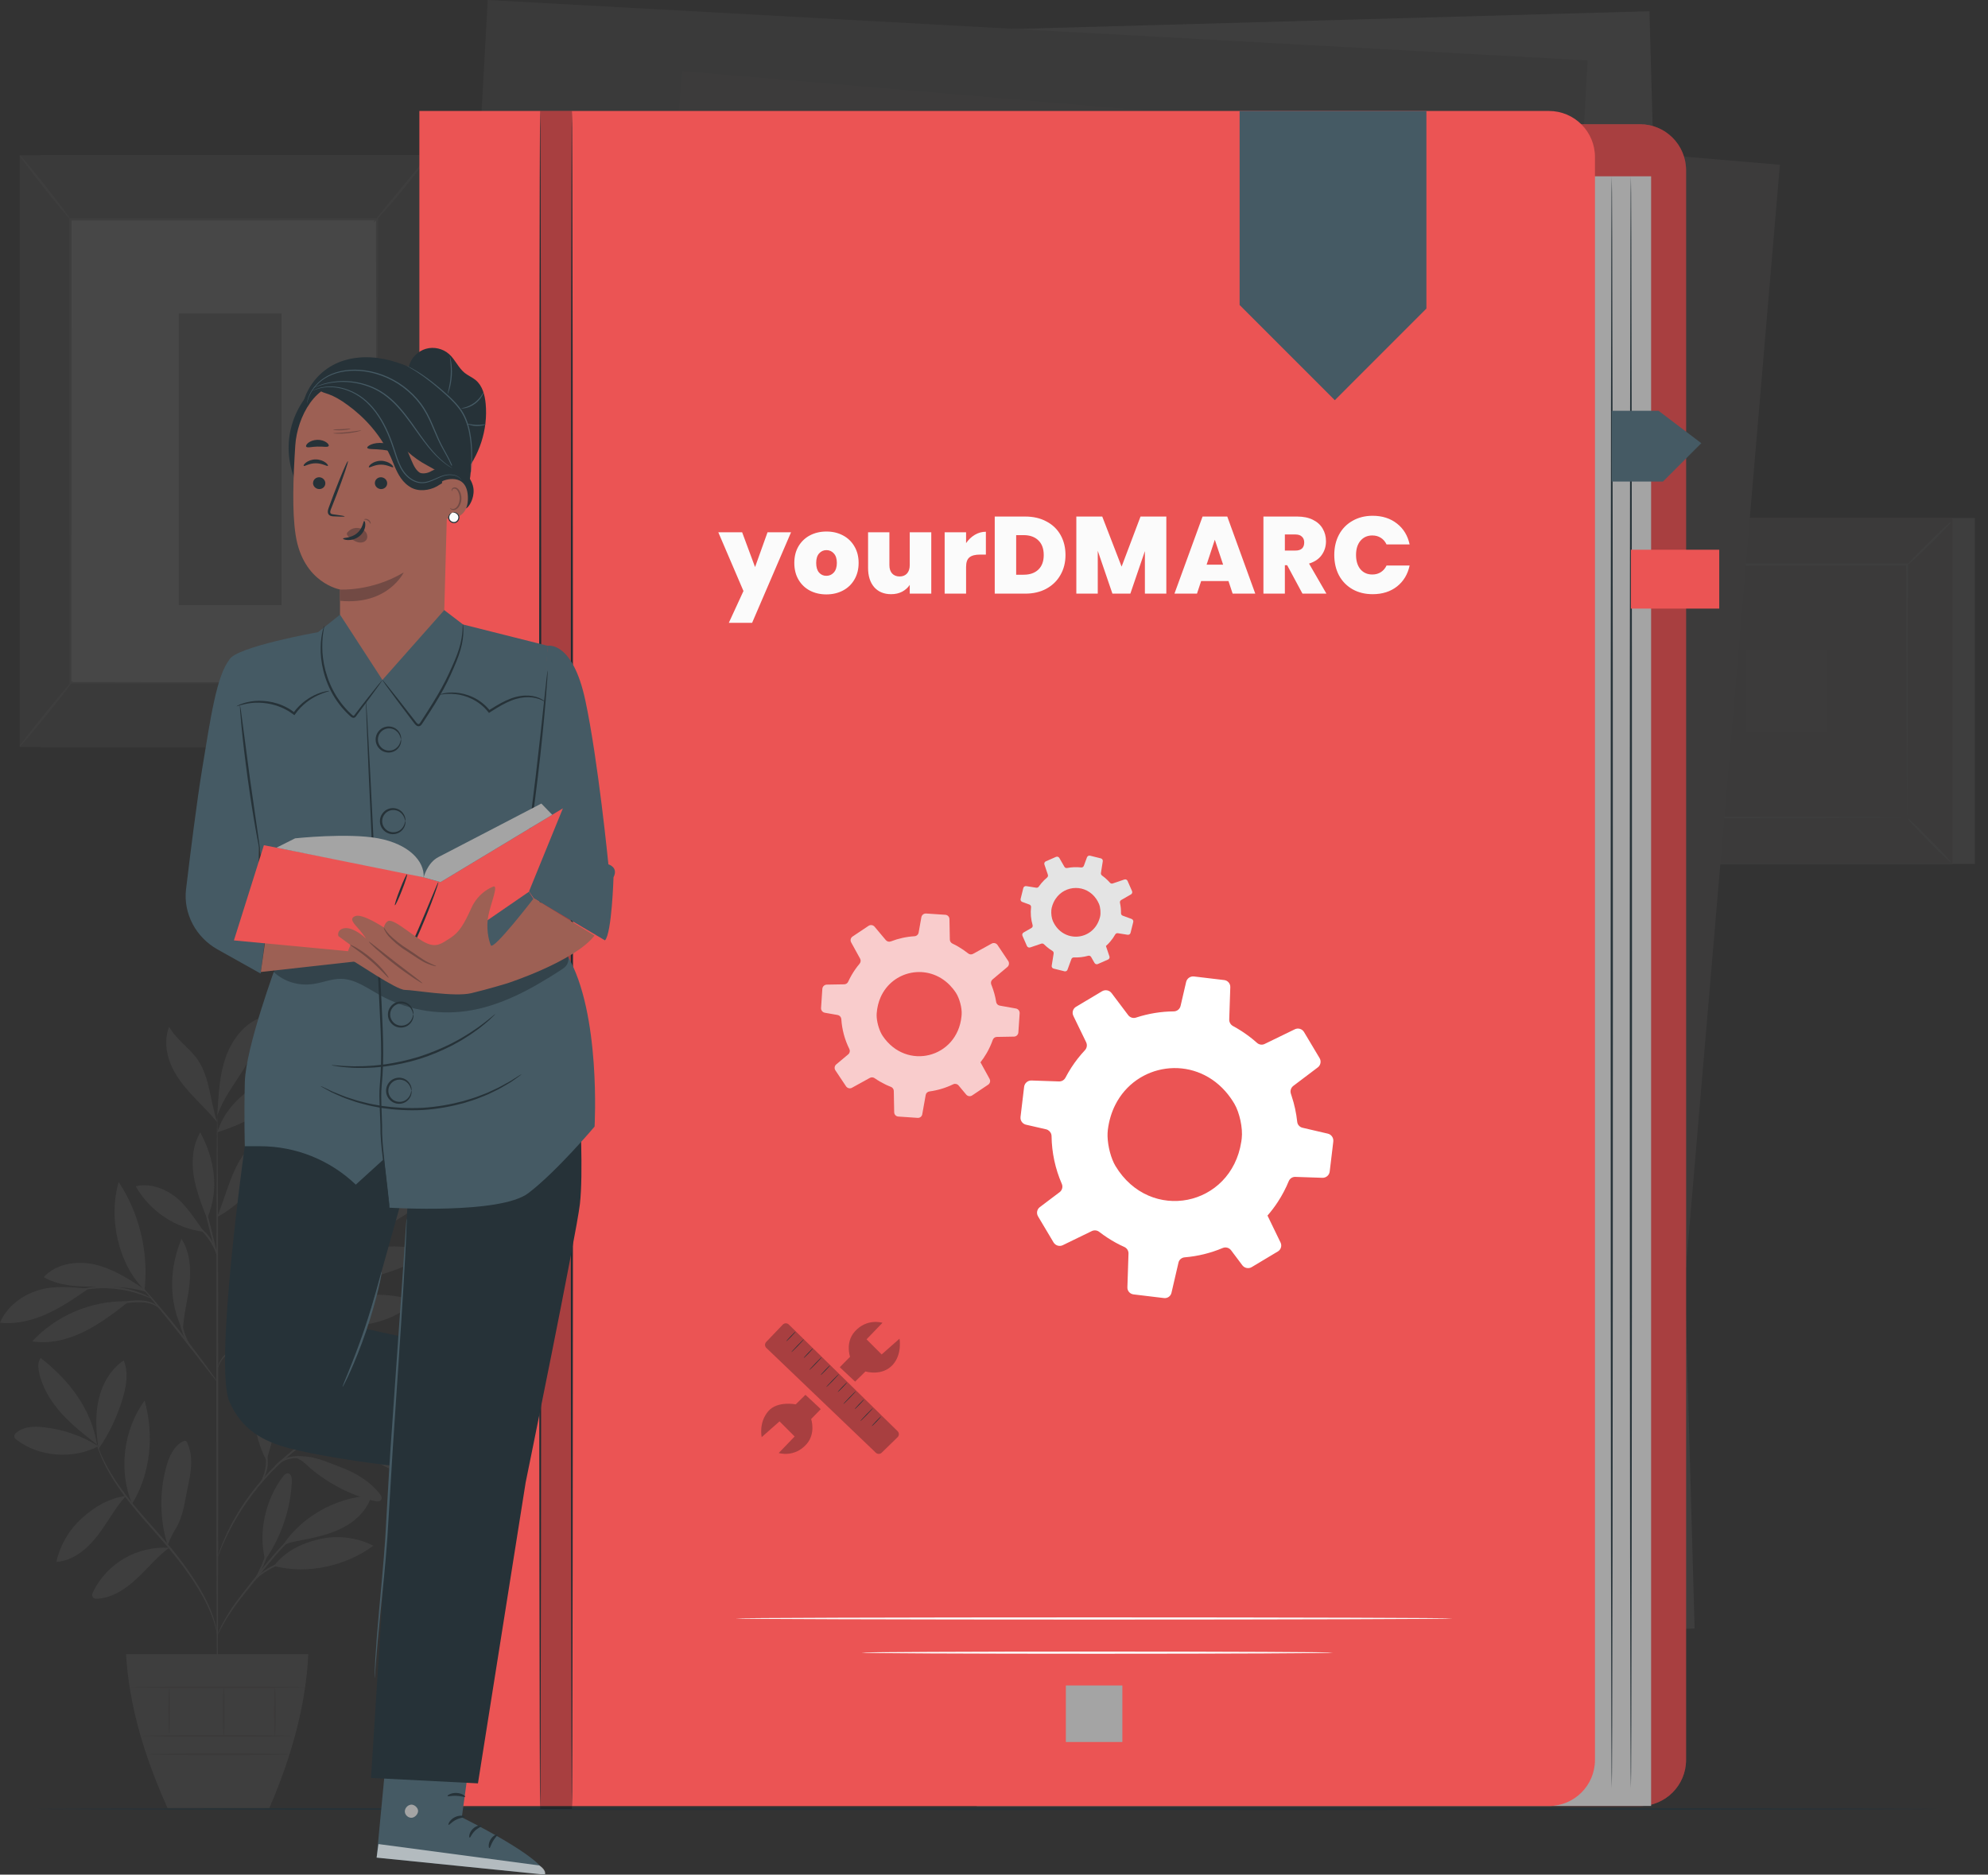 <svg width="509" height="480" viewBox="0 0 509 480" fill="none" xmlns="http://www.w3.org/2000/svg">
<rect x="0" y="0" width="509" height="480" fill="#333333" stroke="none"/>
<g clip-path="url(#clip0_1031_1857)">
<g opacity="0.1">
<path d="M505.628 132.652H420.709V221.215H505.628V132.652Z" fill="#A4A4A4"/>
<path d="M499.88 132.651H414.961V221.214H499.88V132.651Z" fill="#817C7C"/>
<path d="M499.902 221.236H414.928V132.619H499.902V221.236ZM414.982 221.181H499.847V132.674H414.982V221.181Z" fill="#A4A4A4"/>
<path d="M488.472 144.559H426.381V209.307H488.472V144.559Z" fill="#817C7C"/>
<path d="M426.379 209.734C426.423 209.789 425.843 210.468 424.846 211.52C423.85 212.571 422.46 213.984 420.905 215.518C419.339 217.063 417.905 218.432 416.854 219.407C415.792 220.382 415.113 220.951 415.058 220.907C415.003 220.853 415.595 220.184 416.58 219.133C417.576 218.081 418.967 216.668 420.533 215.124C422.098 213.579 423.533 212.21 424.595 211.235C425.657 210.26 426.335 209.691 426.379 209.745V209.734Z" fill="#A4A4A4"/>
<path d="M488.461 209.581C488.516 209.538 489.195 210.118 490.246 211.115C491.297 212.112 492.709 213.503 494.242 215.058C495.786 216.625 497.154 218.06 498.129 219.111C499.103 220.174 499.673 220.853 499.629 220.908C499.574 220.963 498.906 220.371 497.855 219.385C496.804 218.388 495.392 216.997 493.848 215.431C492.304 213.864 490.935 212.429 489.961 211.367C488.986 210.304 488.417 209.625 488.472 209.581H488.461Z" fill="#A4A4A4"/>
<path d="M488.295 144.723C488.251 144.668 488.832 143.989 489.828 142.938C490.824 141.886 492.215 140.473 493.77 138.94C495.335 137.395 496.77 136.026 497.821 135.051C498.883 134.076 499.562 133.506 499.616 133.561C499.671 133.616 499.08 134.284 498.094 135.336C497.098 136.387 495.708 137.8 494.142 139.345C492.576 140.889 491.142 142.259 490.08 143.234C489.018 144.208 488.339 144.778 488.295 144.723Z" fill="#A4A4A4"/>
<path d="M426.205 144.887C426.151 144.931 425.472 144.351 424.421 143.354C423.37 142.357 421.957 140.966 420.424 139.41C418.881 137.844 417.512 136.409 416.538 135.358C415.563 134.295 414.994 133.616 415.049 133.561C415.103 133.506 415.771 134.098 416.822 135.084C417.873 136.081 419.286 137.472 420.83 139.038C422.373 140.604 423.742 142.039 424.716 143.102C425.691 144.164 426.26 144.844 426.205 144.887Z" fill="#A4A4A4"/>
<path d="M488.296 209.307C488.296 209.307 488.296 209.197 488.285 208.989C488.285 208.77 488.285 208.474 488.274 208.091C488.274 207.28 488.263 206.108 488.241 204.597C488.23 201.53 488.208 197.071 488.176 191.397C488.143 180.06 488.099 163.903 488.055 144.558L488.296 144.799C470.219 144.799 449.001 144.821 426.38 144.832L426.654 144.558C426.643 168.328 426.621 190.554 426.61 209.307L426.369 209.066C444.928 209.121 460.366 209.154 471.205 209.186C476.614 209.208 480.873 209.23 483.796 209.252C485.241 209.263 486.358 209.274 487.124 209.274C487.486 209.274 487.77 209.274 487.989 209.285C488.186 209.285 488.285 209.285 488.285 209.296C488.285 209.296 488.197 209.296 488.011 209.307C487.803 209.307 487.53 209.307 487.179 209.318C486.413 209.318 485.318 209.329 483.895 209.34C480.982 209.351 476.745 209.373 471.358 209.406C460.497 209.438 444.993 209.471 426.38 209.526H426.139V209.285C426.129 190.532 426.118 168.307 426.096 144.537V144.263H426.369C448.979 144.274 470.209 144.285 488.285 144.296H488.526V144.537C488.471 163.947 488.438 180.148 488.405 191.529C488.384 197.17 488.362 201.617 488.34 204.673C488.329 206.174 488.318 207.324 488.307 208.124C488.307 208.496 488.307 208.792 488.296 209C488.296 209.197 488.296 209.296 488.285 209.285L488.296 209.307Z" fill="#A4A4A4"/>
<path d="M467.778 166.565H447.062V187.29H467.778V166.565Z" fill="#918989"/>
<path d="M422.317 2.88L140.396 10.759L151.958 424.852L433.879 416.974L422.317 2.88Z" fill="#A4A4A4"/>
<path d="M406.482 15.455L124.875 -0.001L102.194 413.632L383.802 429.087L406.482 15.455Z" fill="#7E7C7C"/>
<path d="M455.712 42.19L174.699 18.235L139.547 430.994L420.56 454.949L455.712 42.19Z" fill="#918989"/>
<path d="M25.193 370.298C20.934 367.625 16.051 365.938 11.058 365.434C8.748 365.193 6.219 365.259 4.368 366.661C3.974 366.957 3.591 367.395 3.679 367.888C3.744 368.249 4.04 368.501 4.336 368.72C10.084 373.113 18.788 373.66 25.193 370.298Z" fill="#A4A4A4"/>
<path d="M24.833 369.893C21.636 367.395 18.417 364.876 15.702 361.852C12.986 358.829 10.786 355.236 9.975 351.26C9.734 350.055 9.658 348.675 10.424 347.711C17.705 353.396 23.421 360.757 24.833 369.893Z" fill="#A4A4A4"/>
<path d="M25.116 370.243C24.569 366.255 24.372 362.159 25.281 358.248C26.2 354.327 28.324 350.58 31.664 348.346C32.923 351.292 32.386 354.677 31.5 357.755C30.131 362.509 27.985 367.033 25.171 371.097" fill="#A4A4A4"/>
<path d="M32.254 383.037C27.919 383.563 24.152 385.852 20.911 388.777C17.681 391.713 15.382 395.656 14.43 399.917C18.678 399.654 22.28 396.653 24.897 393.29C27.514 389.927 29.32 386.236 32.2 383.092" fill="#A4A4A4"/>
<path d="M33.798 385.074C30.306 376.475 31.576 366.113 37.028 358.609C39.492 367.394 38.594 377.308 33.798 385.074Z" fill="#A4A4A4"/>
<path d="M43.238 396.313C39.307 396.072 35.311 397.003 31.895 398.975C28.479 400.935 25.665 403.926 23.902 407.453C23.662 407.935 23.453 408.537 23.771 408.964C24.045 409.337 24.592 409.37 25.052 409.337C28.862 409.085 32.245 406.796 35.026 404.189C37.818 401.582 40.238 398.558 43.326 396.302" fill="#A4A4A4"/>
<path d="M42.93 395.7C40.905 389.204 40.773 382.139 42.569 375.578C43.28 372.993 44.463 370.265 46.861 369.049C47.069 368.951 47.299 368.852 47.518 368.929C47.726 369.005 47.835 369.214 47.934 369.411C48.788 371.196 49.029 373.212 48.941 375.183C48.853 377.155 48.448 379.094 48.032 381.033C47.277 384.604 46.872 388.449 44.923 391.527C44.463 392.261 44.047 393.049 43.675 393.827C43.302 394.605 43.302 394.89 42.963 395.514" fill="#A4A4A4"/>
<path d="M67.894 399.424C66.043 392.391 68.003 383.858 72.437 378.085C72.766 377.658 73.193 377.209 73.729 377.253C74.55 377.33 74.758 378.414 74.726 379.236C74.408 386.421 72.01 393.509 67.894 399.424Z" fill="#A4A4A4"/>
<path d="M70.137 400.957C78.677 403.181 88.487 401.023 95.593 395.776C91.377 393.64 86.418 393.027 81.808 394.089C77.21 395.141 72.994 397.211 70.137 400.957Z" fill="#A4A4A4"/>
<path d="M72.033 396.269C76.818 388.459 85.993 383.365 95.135 382.905C94.084 386.63 91.029 389.521 87.581 391.263C84.132 393.005 80.289 393.772 76.489 394.505C75.011 394.79 72.986 395.108 72.033 396.269Z" fill="#A4A4A4"/>
<path d="M68.364 373.54C69.656 369.093 70.959 364.612 71.32 360.001C71.67 355.389 71.013 350.57 68.626 346.615C64.159 355.269 63.7 365.379 68.232 374.011" fill="#A4A4A4"/>
<path d="M83.418 365.927C88.641 356.419 99.316 348.828 110.1 347.766C105.94 358.139 94.586 366.146 83.418 365.927Z" fill="#A4A4A4"/>
<path d="M80.123 367.789C87.919 368.972 94.564 373.956 101.846 376.979C103.4 377.625 105.086 378.14 106.762 377.921C108.437 377.702 110.079 376.585 110.462 374.931C110.769 373.561 110.156 372.116 109.17 371.108C108.196 370.111 106.893 369.487 105.601 368.939C97.663 365.631 89.156 365.554 80.791 367.559" fill="#A4A4A4"/>
<path d="M75.612 373.255C77.375 373.759 77.978 374.679 79.379 375.862C84.12 379.904 89.813 382.829 95.857 384.329C96.481 384.483 97.313 384.548 97.62 383.979C97.893 383.486 97.543 382.883 97.193 382.434C94.663 379.269 91.05 377.1 87.24 375.676C83.441 374.263 80.145 372.554 75.602 372.915" fill="#A4A4A4"/>
<path d="M70.521 340.219C76.86 346.134 85.794 349.179 94.422 348.357C94.816 348.324 95.243 348.259 95.506 347.963C96.108 347.306 95.385 346.298 94.685 345.75C87.656 340.273 79.148 337.995 70.51 340.219" fill="#A4A4A4"/>
<path d="M76.566 338.006C84.942 331.718 96.439 329.823 106.391 333.076C102.636 336.779 97.424 338.772 92.179 339.32C86.935 339.868 81.68 339.287 76.566 338.006Z" fill="#A4A4A4"/>
<path d="M74.156 322.824C73.466 315.802 73.915 310.271 73.423 303.216C73.379 302.658 73.258 301.978 72.733 301.77C71.999 301.486 71.386 302.395 71.145 303.14C69.054 309.635 70.204 317.095 74.134 322.67" fill="#A4A4A4"/>
<path d="M73.652 323.601C78.404 320.654 81.974 316.82 85.269 312.307C87.568 309.164 89.495 305.406 88.981 301.551C85.762 301.485 82.696 303.259 80.594 305.713C78.503 308.167 77.254 311.223 76.324 314.312C75.393 317.401 74.747 320.578 73.652 323.612" fill="#A4A4A4"/>
<path d="M85.072 320.424C95.506 316.568 105.24 310.818 113.67 303.555C110.254 302.175 106.346 303.007 102.93 304.377C95.123 307.531 88.751 312.844 84.93 320.348" fill="#A4A4A4"/>
<path d="M76.859 327.435C82.137 328.015 87.502 328.388 92.735 327.511C97.881 326.646 102.742 324.609 107.56 322.582C107.954 322.418 108.392 322.21 108.567 321.815C108.753 321.388 108.556 320.862 108.206 320.545C107.856 320.227 107.396 320.074 106.947 319.953C101.713 318.485 96.075 319.175 90.929 320.906C85.783 322.648 81.567 324.707 76.859 327.424" fill="#A4A4A4"/>
<path d="M46.717 340.459C43.115 333.186 43.345 324.697 46.465 317.204C48.655 320.545 48.918 324.795 48.524 328.771C48.119 332.748 46.914 336.834 46.838 340.821" fill="#A4A4A4"/>
<path d="M32.332 333.196C23.343 333.021 14.343 336.855 8.244 343.46C12.733 344.161 17.354 343.011 21.438 341.017C25.521 339.024 29.145 336.23 32.748 333.448" fill="#A4A4A4"/>
<path d="M22.664 329.965C18.263 329.604 14.036 329.067 9.799 330.36C5.573 331.652 1.719 334.599 0 338.674C4.117 339.134 8.288 338.104 12.055 336.395C15.821 334.686 19.259 332.32 22.664 329.965Z" fill="#A4A4A4"/>
<path d="M36.984 330.108C33.031 327.512 28.958 324.872 24.36 323.798C19.75 322.725 14.407 323.514 11.199 326.997C14.933 329.188 19.455 329.451 23.779 329.44C28.104 329.44 33.403 329.385 37.487 330.831" fill="#A4A4A4"/>
<path d="M37.008 330.316C30.242 323.667 27.68 311.727 30.395 302.646C35.716 310.73 38.092 320.698 37.008 330.316Z" fill="#A4A4A4"/>
<path d="M55.609 311.486C56.89 308.517 57.777 305.406 58.927 302.383C60.077 299.36 61.489 296.391 63.657 293.992C65.825 291.593 68.814 289.808 72.033 289.644C70.018 298.79 63.941 306.962 55.774 311.529" fill="#A4A4A4"/>
<path d="M52.248 315.408C50.135 312.505 47.694 308.551 44.836 306.382C41.967 304.213 38.245 302.898 34.752 303.731C38.31 310.084 45.022 314.564 52.248 315.408Z" fill="#A4A4A4"/>
<path d="M52.914 311.727C51.535 308.211 50.133 304.651 49.575 300.916C49.017 297.18 49.356 293.182 51.272 289.918C54.984 296.939 56.177 304.476 53.111 311.804" fill="#A4A4A4"/>
<path d="M55.641 289.918C57.743 282.951 64.115 277.825 70.991 275.48C71.856 275.185 72.775 274.933 73.684 275.075C74.593 275.218 75.48 275.831 75.666 276.729C75.918 277.912 74.943 278.975 74.024 279.763C68.67 284.342 62.374 287.825 55.641 289.918Z" fill="#A4A4A4"/>
<path d="M55.719 284.222C55.982 279.731 56.266 275.174 57.722 270.924C59.179 266.674 61.992 262.675 66.087 260.824C66.788 265.359 64.784 269.872 62.376 273.772C59.967 277.671 57.055 281.352 55.609 285.711" fill="#A4A4A4"/>
<path d="M55.609 287.321C53.868 282.25 53.693 275.798 50.65 271.383C48.525 268.294 45.131 266.191 43.303 262.916C42.087 265.972 42.46 269.499 43.73 272.534C45 275.568 47.102 278.175 49.347 280.585C51.591 282.984 53.518 284.791 55.609 287.332" fill="#A4A4A4"/>
<path d="M55.642 436.744C55.51 436.744 55.39 402.896 55.379 361.151C55.379 319.394 55.467 285.547 55.609 285.547C55.751 285.547 55.861 319.383 55.872 361.151C55.872 402.896 55.784 436.744 55.642 436.744Z" fill="#A4A4A4"/>
<path d="M85.216 335.354C85.216 335.354 84.767 335.552 83.946 335.836C83.037 336.143 81.855 336.538 80.442 337.02C77.486 338.027 73.435 339.484 69.034 341.292C64.676 343.165 60.57 344.676 58.227 346.714C57.056 347.71 56.388 348.795 56.059 349.584C55.72 350.383 55.665 350.865 55.621 350.854C55.599 350.854 55.61 350.734 55.632 350.504C55.676 350.274 55.731 349.934 55.884 349.518C56.169 348.685 56.826 347.524 58.008 346.451C59.18 345.377 60.822 344.413 62.694 343.537C64.567 342.661 66.647 341.752 68.858 340.842C73.271 339.035 77.355 337.622 80.344 336.702C81.833 336.231 83.048 335.891 83.902 335.672C84.745 335.453 85.216 335.344 85.227 335.376L85.216 335.354Z" fill="#A4A4A4"/>
<path d="M94.905 311.53C94.905 311.53 94.795 311.673 94.543 311.914C94.259 312.187 93.897 312.527 93.46 312.932C92.452 313.852 91.084 315.101 89.408 316.613C85.905 319.735 81.164 323.963 75.919 328.629C70.653 333.318 66.098 337.798 62.945 341.171C61.368 342.858 60.12 344.25 59.277 345.224C58.883 345.674 58.555 346.046 58.292 346.342C58.062 346.594 57.941 346.725 57.931 346.714C57.92 346.714 58.018 346.55 58.215 346.276C58.423 346.002 58.719 345.597 59.124 345.093C59.934 344.074 61.139 342.65 62.682 340.931C65.781 337.491 70.303 332.956 75.58 328.257C80.868 323.58 85.675 319.373 89.168 316.35C90.886 314.882 92.288 313.666 93.328 312.779C93.788 312.396 94.171 312.078 94.478 311.826C94.74 311.618 94.883 311.508 94.905 311.519V311.53Z" fill="#A4A4A4"/>
<path d="M70.237 333.404C70.095 333.339 71.201 330.797 72.295 327.588C73.401 324.378 73.927 321.662 74.058 321.684C74.19 321.695 73.872 324.488 72.755 327.741C72.208 329.362 71.595 330.797 71.113 331.805C70.631 332.824 70.292 333.426 70.226 333.393L70.237 333.404Z" fill="#A4A4A4"/>
<path d="M55.675 353.889C55.675 353.889 55.358 353.571 54.865 352.947C54.317 352.246 53.617 351.348 52.785 350.285C51.044 348.028 48.624 344.907 45.92 341.5C43.215 338.093 40.73 335.026 38.923 332.814C38.069 331.762 37.358 330.875 36.799 330.185C36.307 329.56 36.044 329.199 36.066 329.177C36.088 329.155 36.405 329.473 36.942 330.053C37.478 330.645 38.255 331.51 39.186 332.583C41.058 334.741 43.588 337.776 46.303 341.182C49.007 344.6 51.383 347.755 53.058 350.066C53.901 351.227 54.569 352.169 55.018 352.826C55.467 353.484 55.708 353.867 55.675 353.878V353.889Z" fill="#A4A4A4"/>
<path d="M49.192 345.564C49.115 345.651 47.385 343.592 46.476 340.481C45.809 338.279 45.776 336.275 45.863 335.355L46.082 335.377C45.984 335.771 45.918 335.979 45.874 335.968C45.83 335.957 45.83 335.749 45.874 335.344L46.093 335.366C46.17 336.275 46.312 338.214 46.958 340.35C47.834 343.373 49.334 345.498 49.203 345.575L49.192 345.564Z" fill="#A4A4A4"/>
<path d="M40.828 335.037C40.763 335.103 40.204 334.402 38.934 333.931C37.664 333.438 35.759 333.328 33.668 333.515C31.577 333.668 29.704 334.04 28.369 334.369C27.033 334.698 26.212 334.96 26.19 334.895C26.168 334.84 26.945 334.457 28.281 334.04C29.606 333.624 31.511 333.186 33.635 333.033C35.748 332.846 37.752 333.011 39.066 333.613C40.391 334.205 40.872 335.026 40.828 335.037Z" fill="#A4A4A4"/>
<path d="M38.846 332.485C38.813 332.561 37.74 332.046 35.945 331.422C34.149 330.809 31.587 330.151 28.697 329.932C25.806 329.713 23.178 329.965 21.306 330.305C19.434 330.644 18.295 330.995 18.273 330.907C18.273 330.874 18.536 330.765 19.04 330.579C19.544 330.392 20.299 330.173 21.23 329.965C23.102 329.538 25.784 329.22 28.73 329.439C31.675 329.669 34.27 330.381 36.054 331.093C36.952 331.444 37.664 331.773 38.135 332.035C38.605 332.287 38.857 332.452 38.846 332.474V332.485Z" fill="#A4A4A4"/>
<path d="M55.609 321.685C55.477 321.717 54.525 318.42 53.495 314.324C52.455 310.227 51.722 306.875 51.853 306.842C51.984 306.809 52.937 310.106 53.966 314.203C55.006 318.3 55.74 321.652 55.609 321.685Z" fill="#A4A4A4"/>
<path d="M55.752 321.684C55.609 321.728 54.996 319.526 53.409 317.281C51.854 314.98 49.883 313.83 49.949 313.71C49.971 313.655 50.518 313.863 51.285 314.4C52.051 314.936 52.993 315.835 53.803 316.996C55.456 319.34 55.872 321.673 55.752 321.684Z" fill="#A4A4A4"/>
<path d="M55.642 418.702C55.642 418.702 55.489 417.892 55.106 416.446C54.733 415.011 54.022 412.974 52.85 410.586C50.518 405.81 46.259 399.752 40.85 393.673C38.168 390.617 35.573 387.725 33.372 384.953C31.161 382.193 29.343 379.564 28.018 377.231C26.694 374.909 25.818 372.915 25.314 371.502C25.062 370.801 24.887 370.242 24.788 369.859C24.679 369.476 24.635 369.278 24.646 369.278C24.69 369.267 24.931 370.056 25.489 371.436C26.048 372.817 26.956 374.777 28.314 377.056C29.672 379.345 31.5 381.93 33.712 384.669C35.923 387.407 38.529 390.277 41.212 393.344C46.631 399.435 50.869 405.569 53.146 410.421C54.296 412.842 54.953 414.923 55.281 416.391C55.434 417.125 55.544 417.695 55.577 418.089C55.62 418.483 55.642 418.681 55.631 418.692L55.642 418.702Z" fill="#A4A4A4"/>
<path d="M82.367 388.503C82.367 388.503 81.874 388.799 80.966 389.292C80.068 389.795 78.798 390.573 77.331 391.69C75.874 392.808 74.243 394.276 72.557 396.039C70.882 397.814 69.163 399.862 67.4 402.064C63.886 406.478 60.59 410.389 58.619 413.511C57.623 415.055 56.889 416.359 56.418 417.279C55.937 418.188 55.685 418.703 55.652 418.692C55.641 418.692 55.685 418.549 55.783 418.298C55.893 418.046 56.024 417.662 56.254 417.202C56.681 416.26 57.371 414.913 58.334 413.335C60.251 410.137 63.513 406.183 67.028 401.768C68.791 399.566 70.531 397.507 72.24 395.732C73.948 393.969 75.623 392.512 77.123 391.417C78.623 390.321 79.936 389.576 80.878 389.127C81.338 388.897 81.721 388.755 81.973 388.645C82.225 388.547 82.356 388.492 82.367 388.514V388.503Z" fill="#A4A4A4"/>
<path d="M82.884 398.306C82.884 398.383 81.756 398.515 79.928 398.734C78.11 398.975 75.57 399.27 72.909 400.114C70.26 400.979 68.059 402.294 66.625 403.411C65.18 404.528 64.49 405.459 64.424 405.405C64.402 405.383 64.544 405.131 64.862 404.725C65.18 404.309 65.694 403.761 66.406 403.148C67.818 401.932 70.041 400.541 72.756 399.654C75.482 398.788 78.055 398.536 79.895 398.394C81.745 398.263 82.884 398.241 82.884 398.306Z" fill="#A4A4A4"/>
<path d="M65.287 404.332C65.134 404.244 66.47 402.207 67.499 399.468C68.474 396.697 68.693 394.276 68.868 394.309C68.933 394.309 68.933 394.922 68.824 395.897C68.704 396.872 68.474 398.219 67.959 399.643C67.444 401.067 66.766 402.251 66.24 403.072C65.715 403.894 65.342 404.376 65.287 404.343V404.332Z" fill="#A4A4A4"/>
<path d="M91.017 362.214C91.017 362.214 90.864 362.312 90.547 362.466C90.174 362.63 89.715 362.838 89.156 363.101C88.543 363.364 87.809 363.693 86.977 364.131C86.145 364.558 85.171 365.007 84.153 365.621C83.638 365.916 83.102 366.223 82.543 366.541C81.985 366.858 81.426 367.242 80.835 367.614C79.642 368.337 78.448 369.224 77.178 370.134C74.693 372.029 72.065 374.263 69.547 376.848C67.05 379.455 64.905 382.15 63.098 384.713C62.233 386.017 61.39 387.244 60.7 388.459C60.35 389.062 59.989 389.631 59.682 390.201C59.386 390.771 59.091 391.318 58.817 391.844C58.237 392.885 57.832 393.871 57.426 394.725C57.01 395.568 56.715 396.324 56.474 396.938C56.233 397.507 56.047 397.978 55.894 398.351C55.751 398.668 55.675 398.844 55.664 398.833C55.653 398.833 55.697 398.647 55.806 398.318C55.938 397.935 56.102 397.453 56.31 396.872C56.529 396.237 56.802 395.481 57.197 394.615C57.58 393.75 57.963 392.742 58.521 391.691C58.784 391.154 59.069 390.595 59.364 390.026C59.66 389.445 60.021 388.876 60.361 388.262C61.029 387.035 61.872 385.787 62.737 384.472C64.532 381.887 66.689 379.16 69.207 376.531C71.748 373.924 74.397 371.678 76.915 369.794C78.207 368.885 79.412 368.008 80.627 367.296C81.229 366.935 81.788 366.552 82.357 366.245C82.926 365.938 83.474 365.631 83.999 365.347C85.028 364.755 86.025 364.328 86.879 363.912C87.722 363.495 88.477 363.189 89.102 362.948C89.682 362.729 90.153 362.542 90.536 362.4C90.864 362.28 91.039 362.225 91.05 362.236L91.017 362.214Z" fill="#A4A4A4"/>
<path d="M69.874 376.388C69.874 376.388 70.071 375.556 71.035 374.658C71.976 373.759 73.706 372.916 75.721 372.861C77.725 372.806 79.465 373.365 80.648 373.825C81.841 374.296 82.531 374.679 82.509 374.734C82.476 374.8 81.743 374.537 80.527 374.154C79.323 373.781 77.626 373.299 75.732 373.354C73.838 373.409 72.206 374.143 71.254 374.92C70.29 375.698 69.94 376.443 69.863 376.388H69.874Z" fill="#A4A4A4"/>
<path d="M66.711 379.652C66.58 379.576 67.773 377.823 68.036 375.325C68.354 372.828 67.587 370.845 67.74 370.802C67.795 370.78 68.058 371.24 68.288 372.061C68.518 372.883 68.671 374.077 68.518 375.38C68.365 376.684 67.938 377.812 67.532 378.557C67.116 379.302 66.755 379.696 66.711 379.652Z" fill="#A4A4A4"/>
<path d="M32.277 423.545C33.011 436.481 36.898 449.637 42.898 462.935H68.956C74.671 449.769 78.295 436.635 78.941 423.545H32.277Z" fill="#A4A4A4"/>
<path d="M74.727 444.477C74.727 444.609 66.143 444.718 55.567 444.718C44.99 444.718 36.406 444.609 36.406 444.477C36.406 444.346 44.99 444.236 55.567 444.236C66.143 444.236 74.727 444.346 74.727 444.477Z" fill="#817C7C"/>
<path d="M74.133 449.166C74.133 449.297 66.086 449.407 56.166 449.407C46.247 449.407 38.199 449.297 38.199 449.166C38.199 449.034 46.247 448.925 56.166 448.925C66.086 448.925 74.133 449.034 74.133 449.166Z" fill="#817C7C"/>
<path d="M43.313 432.045C43.444 432.045 43.554 434.729 43.554 438.048C43.554 441.367 43.444 444.05 43.313 444.05C43.182 444.05 43.072 441.367 43.072 438.048C43.072 434.729 43.182 432.045 43.313 432.045Z" fill="#817C7C"/>
<path d="M57.284 432.045C57.415 432.045 57.525 434.827 57.525 438.267C57.525 441.706 57.415 444.489 57.284 444.489C57.153 444.489 57.043 441.706 57.043 438.267C57.043 434.827 57.153 432.045 57.284 432.045Z" fill="#817C7C"/>
<path d="M70.389 431.936C70.521 431.936 70.63 434.773 70.63 438.278C70.63 441.783 70.521 444.62 70.389 444.62C70.258 444.62 70.148 441.783 70.148 438.278C70.148 434.773 70.258 431.936 70.389 431.936Z" fill="#817C7C"/>
<path d="M78.12 432.045C78.12 432.176 68.058 432.286 55.642 432.286C43.226 432.286 33.164 432.176 33.164 432.045C33.164 431.913 43.226 431.804 55.642 431.804C68.058 431.804 78.12 431.913 78.12 432.045Z" fill="#817C7C"/>
<path d="M114.755 39.763H10.281V191.266H114.755V39.763Z" fill="#A4A4A4"/>
<path d="M109.521 39.763H5.047V191.266H109.521V39.763Z" fill="#7E7C7C"/>
<path d="M96.534 56.172H18.02V174.857H96.534V56.172Z" fill="#FBFBFB"/>
<path d="M96.535 174.847C96.535 174.847 96.535 174.65 96.524 174.266C96.524 173.872 96.524 173.313 96.513 172.579C96.513 171.09 96.491 168.91 96.48 166.073C96.469 160.388 96.436 152.095 96.414 141.624C96.381 120.691 96.338 91.06 96.283 56.161L96.546 56.424C72.557 56.424 45.984 56.435 18.043 56.446L18.327 56.161C18.305 100.93 18.283 142.215 18.272 174.847L18.043 174.617C41.955 174.671 61.553 174.704 75.184 174.737C82.005 174.759 87.338 174.781 90.973 174.792C92.779 174.803 94.17 174.814 95.122 174.814C96.064 174.814 96.556 174.836 96.556 174.836C96.556 174.836 96.097 174.847 95.166 174.858C94.224 174.858 92.856 174.869 91.06 174.88C87.436 174.891 82.126 174.912 75.327 174.934C61.652 174.967 42.01 175 18.043 175.055H17.813V174.825C17.802 142.193 17.78 100.919 17.758 56.139V55.855H18.043C45.984 55.855 72.557 55.865 96.546 55.876H96.808V56.139C96.754 91.104 96.71 120.8 96.677 141.777C96.644 152.227 96.622 160.486 96.611 166.171C96.6 168.986 96.589 171.144 96.578 172.634C96.578 173.357 96.567 173.905 96.567 174.288C96.567 174.661 96.556 174.836 96.556 174.836L96.535 174.847Z" fill="#A4A4A4"/>
<path d="M109.807 39.763C109.872 39.807 109.161 40.847 107.945 42.469C106.73 44.09 105.011 46.303 103.04 48.69C101.069 51.078 99.241 53.193 97.872 54.693C96.515 56.194 95.628 57.092 95.573 57.037C95.518 56.983 96.285 55.997 97.566 54.43C98.967 52.732 100.686 50.64 102.591 48.329C104.496 46.018 106.215 43.925 107.617 42.217C108.909 40.661 109.73 39.708 109.796 39.763H109.807Z" fill="#A4A4A4"/>
<path d="M96.941 174.463C100.839 180.663 105.449 186.425 110.638 191.595L96.941 174.463Z" fill="#FBFBFB"/>
<path d="M110.626 191.606C110.626 191.606 109.641 190.85 108.239 189.437C106.838 188.024 104.977 185.986 103.072 183.609C101.167 181.232 99.59 178.965 98.528 177.289C97.455 175.602 96.875 174.518 96.929 174.485C96.995 174.441 97.707 175.449 98.856 177.07C100.006 178.691 101.626 180.904 103.51 183.27C105.404 185.636 107.199 187.695 108.524 189.174C109.849 190.653 110.681 191.562 110.615 191.628L110.626 191.606Z" fill="#A4A4A4"/>
<path d="M5.025 191.135C9.591 185.505 14.146 179.874 18.711 174.244L5.025 191.135Z" fill="#FBFBFB"/>
<path d="M18.711 174.244C18.831 174.343 15.864 178.209 12.087 182.865C8.31 187.531 5.145 191.234 5.025 191.135C4.905 191.036 7.872 187.181 11.649 182.514C15.426 177.848 18.591 174.146 18.711 174.244Z" fill="#A4A4A4"/>
<path d="M5.047 39.763C5.167 39.664 8.145 43.224 11.693 47.704C15.24 52.195 18.01 55.909 17.89 55.996C17.769 56.084 14.791 52.535 11.244 48.055C7.696 43.575 4.926 39.85 5.047 39.763Z" fill="#A4A4A4"/>
<path d="M72.075 80.26H45.787V154.933H72.075V80.26Z" fill="#A4A4A4"/>
</g>
<path d="M497.186 463.186C497.186 463.34 387.753 463.471 252.797 463.471C117.842 463.471 8.387 463.34 8.387 463.186C8.387 463.033 117.798 462.901 252.797 462.901C387.796 462.901 497.186 463.033 497.186 463.186Z" fill="#263238"/>
<path d="M108.711 31.81H419.909C426.413 31.81 431.69 37.089 431.69 43.596V450.632C431.69 457.139 426.413 462.418 419.909 462.418H108.711V31.81Z" fill="#EB5454"/>
<g opacity="0.3">
<path d="M108.711 31.81H419.909C426.413 31.81 431.69 37.089 431.69 43.596V450.632C431.69 457.139 426.413 462.418 419.909 462.418H108.711V31.81Z" fill="#090E12"/>
</g>
<path d="M422.745 45.141H250.082V462.408H422.745V45.141Z" fill="#A4A4A4"/>
<path d="M107.375 28.414H396.588C403.092 28.414 408.369 33.694 408.369 40.2V450.632C408.369 457.139 403.092 462.419 396.588 462.419H107.375V28.414Z" fill="#EB5454"/>
<path d="M138.304 463.196C138.151 463.196 138.02 365.86 138.02 245.816C138.02 125.772 138.151 28.414 138.304 28.414C138.457 28.414 138.589 125.729 138.589 245.816C138.589 365.904 138.457 463.196 138.304 463.196Z" fill="#263238"/>
<path d="M146.429 463.196C146.276 463.196 146.145 365.86 146.145 245.816C146.145 125.772 146.276 28.414 146.429 28.414C146.582 28.414 146.714 125.729 146.714 245.816C146.714 365.904 146.582 463.196 146.429 463.196Z" fill="#263238"/>
<g opacity="0.3">
<path d="M146.44 28.414H138.305V463.196H146.44V28.414Z" fill="#090E12"/>
</g>
<path d="M317.385 78.09V28.414H365.209V79.01L341.757 102.473L317.385 78.09Z" fill="#455A64"/>
<path d="M412.671 45.141C412.825 45.141 412.956 137.548 412.956 251.512C412.956 365.477 412.825 457.906 412.671 457.906C412.518 457.906 412.387 365.52 412.387 251.512C412.387 137.504 412.518 45.141 412.671 45.141Z" fill="#263238"/>
<path d="M417.566 45.141C417.719 45.141 417.851 137.548 417.851 251.512C417.851 365.477 417.719 457.906 417.566 457.906C417.413 457.906 417.281 365.52 417.281 251.512C417.281 137.504 417.413 45.141 417.566 45.141Z" fill="#263238"/>
<path d="M412.672 105.179H424.65L435.599 113.482L425.789 123.296H412.672V105.179Z" fill="#455A64"/>
<path d="M440.187 140.757H417.566V155.829H440.187V140.757Z" fill="#EB5454"/>
<g opacity="0.3">
<path d="M229.812 367.991L225.742 371.96C225.327 372.366 224.664 372.369 224.245 371.966L196.207 345.126C195.778 344.713 195.762 344.031 196.174 343.602L200.421 339.161C200.837 338.729 201.526 338.716 201.955 339.138L229.818 366.45C230.25 366.873 230.25 367.569 229.818 367.991H229.812Z" fill="#090E12"/>
</g>
<path d="M203.707 340.947C203.74 340.98 203.236 341.56 202.579 342.243C201.923 342.926 201.363 343.454 201.33 343.421C201.297 343.388 201.801 342.807 202.457 342.125C203.114 341.442 203.674 340.914 203.707 340.947Z" fill="#263238"/>
<path d="M208.16 345.239C208.193 345.272 207.689 345.852 207.033 346.535C206.376 347.218 205.816 347.746 205.783 347.713C205.75 347.68 206.254 347.099 206.911 346.417C207.567 345.734 208.127 345.206 208.16 345.239Z" fill="#263238"/>
<path d="M205.832 342.909C205.865 342.942 205.176 343.704 204.293 344.615C203.409 345.525 202.667 346.234 202.634 346.205C202.601 346.172 203.29 345.41 204.174 344.499C205.058 343.589 205.8 342.879 205.832 342.909Z" fill="#263238"/>
<path d="M210.413 347.491C210.446 347.524 209.756 348.286 208.873 349.197C207.989 350.107 207.247 350.817 207.214 350.787C207.181 350.754 207.87 349.992 208.754 349.081C209.638 348.171 210.38 347.461 210.413 347.491Z" fill="#263238"/>
<path d="M212.516 349.6C212.549 349.633 212.044 350.214 211.388 350.897C210.732 351.579 210.171 352.107 210.138 352.074C210.105 352.041 210.61 351.461 211.266 350.778C211.922 350.095 212.483 349.567 212.516 349.6Z" fill="#263238"/>
<path d="M214.768 351.85C214.801 351.883 214.112 352.645 213.228 353.555C212.344 354.466 211.602 355.175 211.569 355.145C211.537 355.112 212.226 354.35 213.109 353.44C213.993 352.529 214.735 351.82 214.768 351.85Z" fill="#263238"/>
<path d="M216.875 353.958C216.908 353.991 216.404 354.571 215.747 355.254C215.091 355.937 214.531 356.465 214.498 356.432C214.465 356.399 214.969 355.818 215.625 355.135C216.282 354.452 216.842 353.925 216.875 353.958Z" fill="#263238"/>
<path d="M219.129 356.211C219.162 356.244 218.473 357.006 217.589 357.916C216.706 358.827 215.964 359.536 215.931 359.507C215.898 359.474 216.587 358.711 217.471 357.801C218.354 356.89 219.096 356.181 219.129 356.211Z" fill="#263238"/>
<path d="M221.233 358.316C221.265 358.349 220.761 358.93 220.105 359.612C219.449 360.295 218.888 360.823 218.855 360.79C218.822 360.757 219.327 360.177 219.983 359.494C220.639 358.811 221.2 358.283 221.233 358.316Z" fill="#263238"/>
<path d="M223.485 360.568C223.518 360.601 222.829 361.363 221.945 362.274C221.061 363.184 220.319 363.894 220.286 363.864C220.253 363.831 220.942 363.069 221.826 362.158C222.71 361.248 223.452 360.539 223.485 360.568Z" fill="#263238"/>
<path d="M225.592 362.677C225.625 362.71 225.12 363.291 224.464 363.974C223.808 364.657 223.247 365.184 223.214 365.151C223.181 365.118 223.686 364.538 224.342 363.855C224.998 363.172 225.559 362.644 225.592 362.677Z" fill="#263238"/>
<g opacity="0.3">
<path d="M215.014 350.075L218.941 353.756L221.589 351.16C221.589 351.16 225.836 352.466 228.563 349.464C231.043 346.736 230.304 342.767 230.304 342.767L225.734 346.802L221.866 342.932L225.945 338.7C225.945 338.7 221.958 337.423 218.829 340.963C216.372 343.744 217.642 347.399 217.642 347.399L215.014 350.075Z" fill="#090E12"/>
</g>
<g opacity="0.3">
<path d="M210.139 360.816C210.04 360.645 206.219 357.145 206.219 357.145L203.736 359.579C203.736 359.579 199.07 358.652 196.761 361.275C194.176 364.214 195.02 367.972 195.02 367.972L199.591 363.937L203.459 367.807L199.38 372.039C199.38 372.039 203.366 373.316 206.496 369.776C208.952 366.995 207.683 363.34 207.683 363.34L210.139 360.816Z" fill="#090E12"/>
</g>
<path d="M371.921 414.408C371.921 414.561 330.819 414.693 280.137 414.693C229.455 414.693 188.342 414.561 188.342 414.408C188.342 414.255 229.433 414.123 280.137 414.123C330.841 414.123 371.921 414.255 371.921 414.408Z" fill="#FBFBFB"/>
<path d="M341.297 423.16C341.297 423.313 314.265 423.445 280.936 423.445C247.608 423.445 220.564 423.313 220.564 423.16C220.564 423.006 247.586 422.875 280.936 422.875C314.286 422.875 341.297 423.006 341.297 423.16Z" fill="#FBFBFB"/>
<path d="M287.362 431.562H272.898V446.032H287.362V431.562Z" fill="#A4A4A4"/>
<path d="M121.282 443.184L118.238 465.322C118.238 465.322 139.708 475.848 139.544 480L96.428 475.64L99.745 440.949L121.271 443.184H121.282Z" fill="#455A64"/>
<path d="M105.087 462.112C104.233 462.255 103.554 463.142 103.664 463.996C103.773 464.862 104.66 465.552 105.525 465.42C106.39 465.289 107.222 464.259 107.014 463.416C106.806 462.572 105.722 461.816 104.923 462.145" fill="#A4A4A4"/>
<g opacity="0.6">
<path d="M96.428 475.651L96.898 472.168L138.066 477.645C138.066 477.645 139.906 478.675 139.544 480L96.428 475.64V475.651Z" fill="#FBFBFB"/>
</g>
<path d="M118.96 465.179C118.927 465.387 117.865 465.376 116.77 465.946C115.654 466.494 115.03 467.348 114.843 467.25C114.657 467.184 115.095 465.957 116.442 465.289C117.789 464.61 119.037 464.982 118.971 465.179H118.96Z" fill="#263238"/>
<path d="M123.295 467.512C123.328 467.72 122.376 467.983 121.565 468.805C120.733 469.604 120.46 470.546 120.252 470.514C120.055 470.525 120.033 469.276 121.051 468.279C122.058 467.271 123.306 467.304 123.295 467.512Z" fill="#263238"/>
<path d="M125.311 473.187C125.114 473.209 124.928 472.135 125.585 471.029C126.231 469.923 127.271 469.572 127.348 469.758C127.446 469.945 126.746 470.503 126.22 471.412C125.673 472.311 125.519 473.187 125.311 473.187Z" fill="#263238"/>
<path d="M119.092 460.053C118.983 460.239 118.052 459.844 116.848 459.812C115.654 459.746 114.68 460.053 114.592 459.866C114.483 459.702 115.468 459.012 116.881 459.078C118.293 459.132 119.213 459.899 119.092 460.063V460.053Z" fill="#263238"/>
<path d="M62.671 293.478C62.671 293.478 54.755 349.693 58.741 358.883C61.817 365.981 67.27 369.081 74.244 370.867C84.306 373.452 100.445 375.303 100.445 375.303L105.875 342.912L93.58 340.229L104.89 299.929L84.865 286.204L62.66 293.467L62.671 293.478Z" fill="#263238"/>
<path d="M104.901 299.94L94.992 455.234L122.375 456.625L134.583 379.597C134.583 379.597 147.579 316.064 148.477 308.287C149.375 300.51 148.477 284.035 148.477 284.035L104.901 299.951V299.94Z" fill="#263238"/>
<path d="M104.123 312.067C104.123 312.067 104.134 312.165 104.134 312.373C104.134 312.603 104.123 312.899 104.112 313.272C104.079 314.104 104.035 315.243 103.981 316.7C103.849 319.68 103.63 323.995 103.302 329.319C102.678 339.966 101.638 354.677 100.565 370.911C100.072 379.039 99.601 386.772 99.174 393.816C98.67 400.859 97.981 407.179 97.455 412.481C96.919 417.783 96.535 422.088 96.294 425.056C96.185 426.513 96.097 427.652 96.032 428.485C95.999 428.846 95.977 429.142 95.955 429.372C95.933 429.569 95.922 429.679 95.911 429.679C95.911 429.679 95.9 429.58 95.9 429.372C95.9 429.142 95.911 428.846 95.922 428.474C95.944 427.685 95.999 426.535 96.076 425.045C96.24 422.066 96.568 417.761 97.05 412.448C97.521 407.136 98.167 400.815 98.648 393.783C99.076 386.75 99.437 378.995 99.995 370.867C101.134 354.644 102.152 339.966 102.897 329.286C103.258 323.995 103.543 319.701 103.751 316.678C103.849 315.221 103.926 314.082 103.992 313.25C104.024 312.888 104.046 312.592 104.068 312.362C104.09 312.165 104.101 312.056 104.112 312.056L104.123 312.067Z" fill="#455A64"/>
<path d="M97.741 325.562C97.741 325.562 97.719 326 97.577 326.789C97.434 327.566 97.193 328.684 96.865 330.064C96.208 332.824 95.168 336.603 93.788 340.689C92.398 344.786 90.92 348.412 89.759 350.997C89.179 352.289 88.686 353.33 88.325 354.031C87.963 354.732 87.755 355.115 87.712 355.104C87.679 355.083 87.821 354.677 88.117 353.943C88.456 353.1 88.883 352.059 89.376 350.843C90.438 348.225 91.85 344.589 93.241 340.514C94.62 336.439 95.715 332.693 96.471 329.965C96.821 328.695 97.117 327.621 97.358 326.734C97.566 325.967 97.708 325.551 97.741 325.562Z" fill="#455A64"/>
<path d="M88.029 156.609L81.449 161.855C81.449 161.855 60.537 165.591 58.752 168.855L65.529 210.874L70.807 246.88C70.807 246.88 62.902 268.119 62.683 277.09C62.464 286.051 62.683 293.488 62.683 293.488H66.602C75.734 293.488 84.504 297.016 91.095 303.325L98.31 296.764L99.722 309.229C99.722 309.229 128.036 310.982 135.251 305.516C142.467 300.05 152.233 288.461 152.233 288.461C152.233 288.461 153.919 259.389 145.291 244.711C136.664 230.022 134.594 226.987 134.594 226.987C134.594 226.987 137.649 201.662 137.649 200.786C137.649 199.909 140.277 165.361 140.277 165.361L118.554 159.895L112.27 155.086L88.051 156.619L88.029 156.609Z" fill="#455A64"/>
<g opacity="0.3">
<path d="M70.073 248.873C72.777 251.414 76.445 252.466 80.124 251.962C82.554 251.633 84.886 250.593 87.328 250.626C90.897 250.68 93.974 252.959 97.083 254.7C103.784 258.447 111.722 259.947 119.32 258.896C128.101 257.68 136.094 253.243 143.539 248.424C144.076 248.073 144.634 247.712 145.017 247.197C145.849 246.069 145.663 244.393 144.831 243.264C143.988 242.136 142.62 241.512 141.24 241.249C138.744 240.778 136.204 241.391 133.696 241.808C128.375 242.684 122.912 242.629 117.602 241.665C110.857 240.438 104.419 237.744 97.631 236.824C90.032 235.794 82.149 237.087 75.262 240.46C73.784 241.183 72.317 242.038 71.244 243.275C70.16 244.524 69.668 247.274 70.051 248.873" fill="#090E12"/>
</g>
<path d="M93.711 179.436C93.711 179.436 93.733 179.546 93.755 179.765C93.777 180.017 93.799 180.345 93.832 180.75C93.886 181.66 93.963 182.919 94.062 184.53C94.237 187.86 94.5 192.603 94.817 198.441C95.397 210.227 96.208 226.439 97.094 244.349C97.303 248.829 97.511 253.211 97.719 257.439C97.916 261.667 98.124 265.753 98.113 269.652C98.113 271.602 98.058 273.508 97.938 275.348C97.806 277.2 97.587 278.963 97.609 280.683C97.62 284.122 97.894 287.354 97.839 290.289C97.948 293.214 98.277 295.865 98.518 298.176C98.781 300.488 99.011 302.481 99.208 304.124C99.383 305.724 99.525 306.994 99.624 307.892C99.657 308.298 99.689 308.626 99.711 308.878C99.722 309.097 99.733 309.218 99.711 309.218C99.689 309.218 99.678 309.108 99.646 308.889C99.613 308.637 99.558 308.32 99.503 307.914C99.383 307.016 99.208 305.756 98.978 304.168C98.759 302.525 98.496 300.531 98.2 298.22C97.927 295.898 97.576 293.258 97.434 290.3C97.467 287.354 97.171 284.155 97.138 280.672C97.106 278.93 97.325 277.134 97.434 275.305C97.543 273.475 97.587 271.58 97.587 269.641C97.587 265.764 97.368 261.689 97.16 257.461C96.952 253.232 96.744 248.851 96.525 244.371C95.704 226.461 94.96 210.238 94.412 198.452C94.171 192.603 93.974 187.86 93.843 184.53C93.788 182.919 93.744 181.649 93.711 180.739C93.711 180.334 93.7 180.006 93.689 179.754C93.689 179.535 93.689 179.414 93.7 179.414L93.711 179.436Z" fill="#263238"/>
<path d="M66.865 176.72L66.23 220.678L69.46 228.346L66.734 249.279L55.665 243.079C50.179 240.001 46.916 233.965 47.628 227.711C47.628 227.667 47.639 227.612 47.65 227.568C48.668 219.046 50.354 205.463 51.767 196.843C53.956 183.501 55.478 173.007 58.763 168.855L66.876 176.731L66.865 176.72Z" fill="#455A64"/>
<path d="M140.256 165.35C140.256 165.35 146.595 164.035 149.869 179.338C153.143 194.64 155.77 221.313 155.77 221.313C155.77 221.313 158.398 222.036 157.084 224.621C157.084 224.621 156.646 239.036 154.894 240.778L136.643 229.999L134.562 226.965L140.245 165.339L140.256 165.35Z" fill="#455A64"/>
<path d="M66.777 248.873L91.292 246.146L93.175 234.217L69.131 232.278L66.777 248.873Z" fill="#9D6054"/>
<path d="M97.917 174.102C97.917 174.102 97.654 174.573 97.096 175.35C96.461 176.216 95.662 177.322 94.698 178.637C93.647 180.05 92.432 181.682 91.096 183.478C90.997 183.61 90.8 183.785 90.548 183.796C90.318 183.807 90.121 183.708 89.979 183.621C89.694 183.412 89.519 183.215 89.289 183.007C88.851 182.602 88.413 182.164 88.008 181.693C87.154 180.773 86.399 179.721 85.676 178.604C82.851 174.069 81.997 169.15 82.107 165.711C82.118 163.98 82.38 162.589 82.578 161.647C82.819 160.716 82.972 160.201 83.016 160.212C83.147 160.234 82.468 162.293 82.512 165.711C82.512 169.096 83.41 173.883 86.169 178.308C86.88 179.392 87.603 180.422 88.435 181.32C88.829 181.791 89.256 182.208 89.683 182.613C89.891 182.81 90.11 183.051 90.296 183.182C90.516 183.303 90.559 183.325 90.702 183.161C92.059 181.353 93.34 179.754 94.402 178.396C95.421 177.125 96.275 176.051 96.942 175.219C97.556 174.474 97.906 174.08 97.939 174.102H97.917Z" fill="#263238"/>
<path d="M118.532 159.883C118.532 159.883 118.576 160.037 118.598 160.321C118.631 160.617 118.642 161.044 118.642 161.603C118.631 162.709 118.488 164.342 117.941 166.258C117.404 168.186 116.474 170.366 115.401 172.743C114.328 175.142 112.937 177.672 111.35 180.247C110.561 181.528 109.751 182.777 108.974 183.96C108.777 184.256 108.591 184.551 108.394 184.847C108.185 185.132 108.065 185.428 107.737 185.734C107.572 185.888 107.299 185.986 107.047 185.943C106.795 185.899 106.609 185.778 106.467 185.647C106.171 185.373 106.007 185.099 105.799 184.847C104.244 182.777 102.831 180.904 101.627 179.294C100.499 177.76 99.569 176.489 98.857 175.525C98.211 174.627 97.872 174.123 97.904 174.09C97.937 174.058 98.332 174.529 99.032 175.383C99.788 176.325 100.762 177.563 101.945 179.042C103.182 180.63 104.616 182.481 106.215 184.519C106.598 185.044 107.058 185.647 107.375 185.307C107.55 185.154 107.737 184.803 107.923 184.53C108.109 184.234 108.306 183.938 108.492 183.642C109.269 182.448 110.058 181.211 110.846 179.929C112.434 177.377 113.824 174.868 114.908 172.513C116.003 170.147 116.966 168 117.536 166.127C118.696 162.359 118.379 159.85 118.51 159.861L118.532 159.883Z" fill="#263238"/>
<path d="M84.306 176.928C84.328 177.015 83.146 177.213 81.383 178.034C79.631 178.834 77.31 180.378 75.547 182.898L75.383 183.128L75.142 182.952C74.562 182.525 73.938 182.087 73.248 181.726C70.073 179.995 66.668 179.743 64.336 180.006C61.982 180.291 60.613 180.937 60.58 180.827C60.569 180.794 60.898 180.619 61.522 180.345C62.157 180.104 63.088 179.787 64.292 179.601C66.668 179.217 70.215 179.403 73.533 181.211C74.245 181.583 74.891 182.043 75.493 182.492L75.088 182.547C76.949 179.94 79.412 178.407 81.241 177.673C82.16 177.3 82.927 177.092 83.463 176.993C84 176.895 84.296 176.873 84.306 176.906V176.928Z" fill="#263238"/>
<path d="M139.489 179.633C139.445 179.743 138.076 178.593 135.416 178.516C134.102 178.483 132.536 178.724 130.927 179.371C129.306 179.995 127.642 180.981 125.923 182.076C125.748 182.186 125.573 182.306 125.409 182.405L125.19 182.547L125.025 182.339C122.628 179.261 119.091 177.968 116.628 177.738C114.109 177.465 112.566 177.979 112.555 177.859C112.555 177.826 112.916 177.684 113.617 177.53C114.317 177.377 115.369 177.256 116.66 177.344C117.952 177.432 119.496 177.771 121.073 178.505C122.639 179.228 124.226 180.4 125.474 181.988L125.091 181.923C125.255 181.813 125.431 181.704 125.617 181.594C127.336 180.499 129.055 179.502 130.741 178.878C132.427 178.231 134.08 178.023 135.438 178.111C136.806 178.198 137.868 178.593 138.536 178.943C139.204 179.305 139.511 179.611 139.489 179.633Z" fill="#263238"/>
<path d="M133.565 275.042C133.565 275.042 133.433 275.185 133.138 275.393C132.787 275.645 132.371 275.951 131.857 276.324C131.572 276.532 131.255 276.751 130.915 276.981C130.565 277.211 130.16 277.43 129.744 277.682C128.89 278.164 127.959 278.777 126.831 279.292C126.273 279.566 125.693 279.851 125.09 280.136C124.477 280.421 123.82 280.651 123.141 280.935C121.806 281.516 120.317 281.943 118.751 282.436C115.598 283.301 112.05 283.97 108.284 284.211C104.507 284.408 100.904 284.167 97.674 283.685C96.065 283.378 94.532 283.126 93.142 282.71C92.441 282.513 91.751 282.359 91.116 282.151C90.481 281.932 89.868 281.724 89.288 281.516C88.105 281.143 87.098 280.651 86.2 280.267C85.751 280.07 85.335 279.895 84.952 279.709C84.591 279.511 84.251 279.325 83.945 279.161C83.386 278.854 82.937 278.602 82.554 278.394C82.237 278.208 82.083 278.109 82.094 278.087C82.094 278.065 82.28 278.142 82.609 278.284C82.992 278.471 83.463 278.69 84.043 278.964C84.361 279.117 84.7 279.281 85.072 279.468C85.456 279.643 85.883 279.796 86.332 279.982C87.24 280.333 88.248 280.804 89.43 281.143C90.01 281.33 90.623 281.527 91.258 281.735C91.894 281.932 92.583 282.075 93.273 282.261C94.663 282.655 96.185 282.885 97.773 283.17C100.97 283.619 104.539 283.849 108.262 283.652C111.985 283.411 115.499 282.765 118.62 281.932C120.163 281.461 121.652 281.056 122.977 280.497C123.645 280.234 124.313 280.015 124.915 279.741C125.517 279.457 126.098 279.194 126.656 278.931C127.784 278.449 128.725 277.868 129.59 277.408C130.017 277.167 130.422 276.97 130.773 276.751C131.123 276.532 131.441 276.324 131.736 276.138C132.273 275.798 132.711 275.524 133.083 275.294C133.39 275.108 133.565 275.02 133.576 275.031L133.565 275.042Z" fill="#263238"/>
<path d="M126.875 259.598C126.875 259.598 126.448 260.069 125.605 260.857C125.189 261.252 124.663 261.734 124.017 262.237C123.371 262.752 122.67 263.366 121.816 263.935C120.984 264.538 120.054 265.195 119.014 265.819C117.995 266.488 116.846 267.09 115.641 267.747C113.2 268.985 110.441 270.179 107.43 271.132C104.408 272.063 101.463 272.666 98.747 273.038C97.39 273.18 96.098 273.345 94.882 273.378C93.667 273.465 92.539 273.454 91.51 273.432C90.481 273.443 89.55 273.345 88.729 273.29C87.908 273.246 87.207 273.159 86.638 273.06C85.499 272.896 84.864 272.786 84.875 272.742C84.875 272.698 85.521 272.742 86.66 272.83C87.229 272.885 87.93 272.939 88.74 272.961C89.55 272.983 90.481 273.06 91.499 273.016C92.528 273.016 93.645 272.994 94.85 272.896C96.054 272.841 97.324 272.666 98.671 272.512C101.342 272.118 104.266 271.504 107.255 270.584C110.233 269.631 112.97 268.47 115.4 267.276C116.594 266.641 117.744 266.06 118.762 265.414C119.813 264.812 120.733 264.187 121.587 263.607C122.452 263.059 123.174 262.468 123.831 261.986C124.488 261.504 125.035 261.065 125.473 260.693C126.36 259.959 126.864 259.565 126.886 259.598H126.875Z" fill="#263238"/>
<path d="M61.434 180.575C61.434 180.575 61.565 181.09 61.697 182.032C61.839 183.084 62.014 184.431 62.233 186.03C62.693 189.514 63.306 194.125 63.974 199.219C64.707 204.301 65.364 208.902 65.868 212.385C66.098 213.985 66.284 215.321 66.437 216.373C66.558 217.315 66.612 217.84 66.58 217.851C66.536 217.851 66.415 217.347 66.218 216.416C66.021 215.485 65.769 214.127 65.474 212.451C64.872 209.099 64.127 204.455 63.415 199.295C62.704 194.147 62.167 189.47 61.839 186.085C61.675 184.387 61.554 183.018 61.489 182.065C61.423 181.112 61.401 180.586 61.445 180.586L61.434 180.575Z" fill="#263238"/>
<path d="M140.223 171.703C140.223 171.703 140.245 171.9 140.223 172.262C140.201 172.689 140.168 173.215 140.135 173.85C140.048 175.23 139.894 177.224 139.686 179.7C139.27 184.629 138.602 191.442 137.705 198.935C136.807 206.438 135.865 213.208 135.121 218.104C134.748 220.547 134.431 222.529 134.19 223.888C134.07 224.512 133.982 225.038 133.905 225.454C133.829 225.816 133.785 226.002 133.763 225.991C133.741 225.991 133.763 225.794 133.785 225.432C133.84 225.005 133.894 224.479 133.971 223.844C134.157 222.387 134.42 220.426 134.726 218.038C135.372 213.131 136.248 206.361 137.146 198.858C138.033 191.366 138.767 184.574 139.292 179.645C139.555 177.246 139.763 175.285 139.916 173.817C139.993 173.182 140.059 172.667 140.113 172.24C140.168 171.879 140.201 171.692 140.223 171.692V171.703Z" fill="#263238"/>
<path d="M144.12 206.975L112.795 225.859L104.704 223.581L67.566 216.417L59.891 240.789L89.113 243.55L102.011 249.728L108.23 247.033L135.405 228.346L144.12 206.975Z" fill="#EB5454"/>
<path d="M101.989 249.64C101.913 249.607 102.504 248.271 103.457 246.135C104.42 243.999 105.745 241.041 107.157 237.766C108.57 234.48 109.807 231.489 110.705 229.331C111.603 227.163 112.172 225.826 112.238 225.859C112.27 225.87 112.183 226.22 111.986 226.856C111.789 227.48 111.482 228.378 111.077 229.485C110.278 231.686 109.095 234.71 107.672 238.007C106.249 241.293 104.869 244.229 103.818 246.321C103.292 247.372 102.854 248.216 102.526 248.786C102.208 249.355 102.011 249.673 101.979 249.651L101.989 249.64Z" fill="#263238"/>
<path d="M101.112 231.796C100.969 231.742 101.539 229.912 102.404 227.722C103.258 225.531 104.079 223.8 104.221 223.855C104.363 223.91 103.794 225.739 102.929 227.93C102.075 230.12 101.254 231.851 101.112 231.785V231.796Z" fill="#263238"/>
<path d="M108.471 224.644C108.471 224.644 109.412 220.897 112.248 219.451C115.084 218.005 138.602 205.748 138.602 205.748L141.394 208.618L112.795 225.859L108.471 224.644Z" fill="#A4A4A4"/>
<path d="M70.795 217.041L75.558 214.653C75.558 214.653 89.047 213.196 96.842 214.653C104.649 216.11 108.722 220.481 108.47 224.643L70.795 217.041Z" fill="#A4A4A4"/>
<path d="M126.076 227.108C126.076 227.108 122.55 228.357 120.678 232.508C118.806 236.66 117.569 238.73 115.28 240.187C113.003 241.644 111.755 242.674 109.061 241.436C106.368 240.187 101.988 236.112 99.93 235.773C98.704 235.575 98.277 237.481 98.277 237.481C98.277 237.481 92.879 233.889 91.018 234.546C89.145 235.203 90.81 236.66 92.058 238.106C93.306 239.563 94.127 241.009 94.127 241.009C94.532 240.833 90.372 236.923 87.821 237.744C86.145 238.281 86.649 239.683 86.649 239.683L89.77 241.984C89.77 241.984 88.105 244.952 89.561 245.576C91.018 246.201 101.386 253.463 103.675 253.463C105.963 253.463 116.331 255.336 120.689 254.296C125.047 253.255 129.908 251.765 129.908 251.765C129.908 251.765 147.043 246.201 152.222 239.552L136.663 230C136.663 230 126.295 243.495 125.671 242.038C125.047 240.581 124.423 237.47 125.047 234.36C125.671 231.249 127.893 226.089 126.087 227.097L126.076 227.108Z" fill="#9D6054"/>
<path d="M111.701 247.384C111.69 247.45 110.726 247.307 109.292 246.683C107.836 246.08 106.106 244.788 104.157 243.539C102.132 242.301 100.533 240.845 99.482 239.694C98.475 238.478 98.179 237.515 98.278 237.493C98.332 237.471 98.737 238.325 99.789 239.431C100.873 240.472 102.482 241.852 104.475 243.068C106.467 244.35 108.121 245.664 109.478 246.332C110.825 247.033 111.734 247.307 111.712 247.406L111.701 247.384Z" fill="#724A44"/>
<path d="M108.163 251.765C108.12 251.831 107.277 251.338 105.963 250.473C104.649 249.607 102.875 248.348 100.97 246.869C99.065 245.39 97.412 243.988 96.24 242.936C95.069 241.885 94.39 241.184 94.445 241.129C94.499 241.063 95.277 241.655 96.503 242.63C97.904 243.736 99.536 245.018 101.32 246.42C103.138 247.8 104.769 249.06 106.193 250.144C107.441 251.097 108.207 251.699 108.163 251.765Z" fill="#724A44"/>
<path d="M99.524 250.385C99.392 250.495 97.52 248.227 94.783 245.894C92.057 243.55 89.538 242.049 89.615 241.896C89.681 241.764 92.374 243.068 95.144 245.456C97.936 247.833 99.633 250.297 99.513 250.374L99.524 250.385Z" fill="#724A44"/>
<path d="M102.669 189.361C102.669 189.361 102.603 189.087 102.461 188.627C102.318 188.178 102.001 187.542 101.322 187.05C100.665 186.568 99.614 186.305 98.607 186.688C97.61 187.039 96.746 188.112 96.756 189.35C96.746 190.588 97.6 191.661 98.607 192.012C99.614 192.395 100.676 192.132 101.322 191.65C102.001 191.168 102.318 190.522 102.461 190.073C102.603 189.624 102.614 189.339 102.669 189.339C102.702 189.339 102.767 189.613 102.669 190.128C102.581 190.621 102.297 191.365 101.552 191.968C100.84 192.57 99.625 192.932 98.41 192.505C97.205 192.121 96.154 190.84 96.176 189.35C96.165 187.849 97.216 186.579 98.41 186.195C99.614 185.768 100.84 186.129 101.552 186.732C102.286 187.334 102.581 188.079 102.669 188.572C102.756 189.076 102.691 189.361 102.669 189.361Z" fill="#263238"/>
<path d="M103.763 210.261C103.763 210.261 103.697 209.987 103.554 209.527C103.412 209.078 103.095 208.443 102.416 207.95C101.759 207.468 100.708 207.205 99.701 207.588C98.704 207.939 97.839 209.012 97.85 210.25C97.839 211.488 98.693 212.562 99.701 212.912C100.708 213.295 101.77 213.033 102.416 212.551C103.095 212.069 103.412 211.422 103.554 210.973C103.697 210.524 103.708 210.239 103.763 210.239C103.795 210.239 103.861 210.513 103.763 211.028C103.675 211.521 103.39 212.266 102.646 212.868C101.934 213.471 100.719 213.832 99.503 213.405C98.299 213.022 97.248 211.74 97.27 210.25C97.259 208.75 98.31 207.479 99.503 207.096C100.708 206.668 101.934 207.03 102.646 207.632C103.379 208.235 103.675 208.98 103.763 209.473C103.85 209.976 103.784 210.261 103.763 210.261Z" fill="#263238"/>
<path d="M105.809 259.784C105.809 259.784 105.744 259.51 105.601 259.05C105.459 258.601 105.142 257.965 104.463 257.472C103.806 256.99 102.755 256.728 101.747 257.111C100.751 257.461 99.886 258.535 99.897 259.773C99.886 261.01 100.74 262.084 101.747 262.435C102.755 262.818 103.817 262.555 104.463 262.073C105.142 261.591 105.459 260.945 105.601 260.496C105.744 260.047 105.755 259.762 105.809 259.762C105.842 259.762 105.908 260.036 105.809 260.55C105.722 261.043 105.437 261.788 104.693 262.391C103.981 262.993 102.766 263.355 101.55 262.927C100.346 262.544 99.295 261.262 99.317 259.773C99.306 258.272 100.357 257.001 101.55 256.618C102.766 256.191 103.981 256.552 104.693 257.155C105.426 257.757 105.722 258.502 105.809 258.995C105.897 259.499 105.831 259.784 105.809 259.784Z" fill="#263238"/>
<path d="M105.341 279.292C105.341 279.292 105.275 279.019 105.133 278.559C104.99 278.109 104.673 277.474 103.994 276.981C103.337 276.499 102.286 276.236 101.279 276.62C100.282 276.97 99.417 278.044 99.428 279.281C99.417 280.519 100.271 281.593 101.279 281.943C102.286 282.327 103.348 282.064 103.994 281.582C104.673 281.1 104.99 280.454 105.133 280.004C105.275 279.555 105.286 279.271 105.341 279.271C105.373 279.271 105.439 279.544 105.341 280.059C105.253 280.552 104.968 281.297 104.224 281.899C103.512 282.502 102.297 282.863 101.082 282.436C99.877 282.053 98.826 280.771 98.848 279.281C98.837 277.781 99.888 276.51 101.082 276.127C102.286 275.7 103.512 276.061 104.224 276.664C104.957 277.266 105.253 278.011 105.341 278.504C105.428 279.008 105.363 279.292 105.341 279.292Z" fill="#263238"/>
<path d="M77.66 102.999C78.744 99.012 81.514 95.518 85.138 93.535C89.124 91.355 93.93 91.049 98.375 91.936C102.821 92.823 106.97 94.839 110.89 97.117C113.091 98.388 115.291 99.79 116.868 101.783C119.758 105.42 120.153 110.382 120.437 115.016C120.667 118.762 120.853 122.694 119.277 126.101C117.82 129.223 114.875 131.611 111.514 132.389" fill="#263238"/>
<path d="M118.38 121.797C122.759 116.802 124.971 109.977 124.347 103.361C124.139 101.138 123.526 98.783 121.817 97.348C120.942 96.614 119.858 96.186 118.971 95.475C117.35 94.171 116.551 92.079 115.007 90.688C113.431 89.264 111.099 88.716 109.062 89.307C107.015 89.888 105.329 91.575 104.737 93.623C103.927 96.438 105.142 99.407 106.325 102.08C108.164 106.22 109.993 110.361 111.832 114.501C112.522 116.057 113.234 117.645 114.361 118.916C115.489 120.186 117.142 121.118 118.828 120.964" fill="#263238"/>
<path d="M79.543 100.217C76.291 103.744 74.277 108.4 73.948 113.198C73.609 117.984 74.945 122.881 77.671 126.835C79.981 116.659 83.178 106.68 87.218 97.062" fill="#263238"/>
<path d="M75.602 114.063C76.084 106.68 80.989 97.633 88.347 98.421L105.361 102.759C110.824 104.15 114.459 108.762 114.854 114.381C114.875 114.666 114.897 114.315 114.897 114.534L113.748 156.214L97.916 174.091L87.055 157.375C87.055 153.782 87.055 150.923 87.055 150.934C87.055 150.934 77.628 149.346 75.701 137.034C74.748 130.911 75.076 122.257 75.602 114.052V114.063Z" fill="#9D6054"/>
<path d="M92.508 110.207C92.53 110.284 90.954 110.744 88.939 110.941C86.924 111.149 85.293 111.018 85.293 110.941C85.293 110.853 86.924 110.842 88.906 110.645C90.888 110.448 92.486 110.13 92.508 110.207Z" fill="#724A44"/>
<path d="M89.757 109.769C89.779 109.846 88.793 110.109 87.545 110.175C86.297 110.24 85.29 110.087 85.301 110.01C85.301 109.923 86.308 109.945 87.534 109.879C88.761 109.813 89.746 109.682 89.768 109.769H89.757Z" fill="#724A44"/>
<path d="M94.881 134.142C94.794 134.142 94.695 133.649 94.192 133.331C93.71 132.992 93.206 133.091 93.184 133.014C93.173 132.981 93.294 132.893 93.513 132.86C93.743 132.828 94.071 132.882 94.356 133.08C94.651 133.277 94.827 133.562 94.881 133.781C94.947 134 94.903 134.142 94.87 134.142H94.881Z" fill="#724A44"/>
<path d="M80.146 123.626C80.113 124.459 80.792 125.171 81.668 125.226C82.532 125.269 83.266 124.645 83.299 123.802C83.332 122.969 82.653 122.257 81.788 122.202C80.923 122.159 80.189 122.794 80.157 123.626H80.146Z" fill="#263238"/>
<path d="M77.759 119.288C77.956 119.496 79.149 118.609 80.846 118.62C82.543 118.609 83.791 119.485 83.967 119.277C84.054 119.189 83.857 118.817 83.321 118.412C82.784 118.017 81.875 117.634 80.824 117.634C79.762 117.634 78.875 118.028 78.361 118.422C77.835 118.817 77.66 119.189 77.759 119.288Z" fill="#263238"/>
<path d="M95.978 123.626C95.945 124.459 96.624 125.171 97.5 125.226C98.365 125.269 99.098 124.634 99.131 123.802C99.164 122.969 98.485 122.257 97.609 122.202C96.744 122.159 96.011 122.794 95.978 123.626Z" fill="#263238"/>
<path d="M94.456 119.638C94.653 119.847 95.846 118.959 97.543 118.97C99.24 118.959 100.489 119.836 100.664 119.627C100.751 119.54 100.554 119.167 100.018 118.762C99.481 118.368 98.573 117.984 97.522 117.984C96.46 117.984 95.573 118.379 95.058 118.773C94.532 119.167 94.357 119.54 94.456 119.638Z" fill="#263238"/>
<path d="M88.257 132.224C88.257 132.126 87.206 131.94 85.498 131.72C85.06 131.677 84.655 131.589 84.579 131.293C84.48 130.976 84.655 130.516 84.874 130.012C85.279 128.96 85.717 127.865 86.166 126.715C87.962 122.015 89.254 118.149 89.068 118.083C88.882 118.017 87.272 121.763 85.477 126.463C85.049 127.624 84.633 128.73 84.239 129.782C84.075 130.275 83.79 130.833 84.009 131.479C84.13 131.808 84.447 132.038 84.721 132.115C84.995 132.202 85.246 132.202 85.455 132.213C87.174 132.312 88.246 132.323 88.246 132.213L88.257 132.224Z" fill="#263238"/>
<path d="M103.368 146.563C103.368 146.563 99.361 155.02 87.055 153.837V150.945C87.055 150.945 95.157 151.482 103.368 146.563Z" fill="#724A44"/>
<path d="M88.971 136.322C89.584 135.511 90.657 135.073 91.719 135.194C92.453 135.27 93.197 135.632 93.646 136.234C94.095 136.837 94.183 137.691 93.778 138.261C93.318 138.907 92.365 139.049 91.555 138.819C90.745 138.589 90.044 138.053 89.387 137.516C89.201 137.373 89.015 137.209 88.905 137.012C88.796 136.815 88.763 136.552 88.905 136.377" fill="#724A44"/>
<path d="M93.252 133.407C92.979 133.386 92.968 135.237 91.391 136.54C89.814 137.855 87.855 137.636 87.833 137.899C87.811 138.019 88.271 138.26 89.103 138.282C89.913 138.315 91.106 138.052 92.07 137.252C93.034 136.453 93.45 135.379 93.515 134.623C93.592 133.857 93.384 133.396 93.252 133.407Z" fill="#263238"/>
<path d="M94.04 114.665C94.205 115.125 95.902 114.917 97.894 115.158C99.887 115.366 101.497 115.947 101.759 115.541C101.88 115.344 101.595 114.906 100.949 114.457C100.303 114.008 99.285 113.581 98.081 113.449C96.887 113.318 95.792 113.504 95.059 113.8C94.325 114.095 93.953 114.457 94.029 114.676L94.04 114.665Z" fill="#263238"/>
<path d="M78.395 114.37C78.691 114.754 79.862 114.359 81.275 114.348C82.676 114.283 83.869 114.611 84.143 114.206C84.264 114.009 84.077 113.625 83.552 113.253C83.037 112.892 82.183 112.585 81.22 112.618C80.256 112.651 79.413 112.99 78.921 113.384C78.428 113.779 78.264 114.173 78.395 114.37Z" fill="#263238"/>
<path d="M78.941 102.814C79.697 100.962 81.722 99.845 83.726 99.746C85.73 99.648 87.668 100.404 89.397 101.401C96.722 105.64 100.839 114.052 108.087 118.434C109.872 119.507 111.832 120.34 113.343 121.775C114.854 123.21 115.839 125.488 115.007 127.394C115.981 126.058 116.967 124.699 117.514 123.144C118.072 121.589 118.138 119.781 117.306 118.346C116.682 117.262 115.576 116.429 115.27 115.213C115.007 114.14 115.423 113.023 115.379 111.927C115.335 110.81 114.81 109.769 114.251 108.783C111.416 103.767 107.518 99.232 102.492 96.406C99.208 94.565 95.452 93.481 91.697 93.612C87.93 93.744 84.175 95.124 81.427 97.687C79.806 99.199 78.109 100.765 78.941 102.814Z" fill="#263238"/>
<path d="M114.907 127.438C114.907 127.438 115.049 127.274 115.29 126.934C115.531 126.605 115.86 126.08 116.09 125.324C116.582 123.845 116.593 121.446 115.411 118.883C114.852 117.59 114.075 116.265 113.265 114.808C112.444 113.362 111.732 111.719 111.009 110.01C110.276 108.301 109.52 106.483 108.436 104.796C107.374 103.087 105.984 101.499 104.363 100.108C101.123 97.304 97.214 95.683 93.568 95.135C89.9 94.587 86.462 95.135 83.988 96.427C81.491 97.72 80.057 99.637 79.378 101.028C79.028 101.729 78.853 102.321 78.743 102.715C78.645 103.12 78.601 103.328 78.59 103.328C78.59 103.328 78.59 103.274 78.601 103.164C78.623 103.055 78.634 102.901 78.677 102.693C78.765 102.288 78.929 101.685 79.269 100.973C79.926 99.549 81.349 97.578 83.889 96.23C86.396 94.872 89.9 94.302 93.612 94.85C97.312 95.387 101.287 97.03 104.571 99.878C106.214 101.28 107.626 102.901 108.699 104.632C109.805 106.352 110.56 108.181 111.283 109.901C111.995 111.62 112.695 113.242 113.495 114.688C114.283 116.144 115.06 117.481 115.619 118.795C116.79 121.402 116.747 123.867 116.21 125.357C115.958 126.112 115.619 126.638 115.356 126.967C115.093 127.295 114.929 127.427 114.929 127.427L114.907 127.438Z" fill="#455A64"/>
<path d="M120.58 120.986C120.58 120.986 120.569 120.866 120.58 120.636C120.58 120.373 120.602 120.044 120.624 119.628C120.656 118.763 120.7 117.492 120.646 115.948C120.602 114.392 120.459 112.541 120.054 110.536C119.627 108.543 118.883 106.363 117.416 104.512C115.981 102.639 114.24 101.16 112.697 99.812C111.142 98.465 109.686 97.315 108.427 96.406C107.168 95.497 106.095 94.828 105.35 94.39C105 94.182 104.715 94.018 104.485 93.886C104.288 93.766 104.189 93.711 104.189 93.7C104.189 93.7 104.31 93.733 104.518 93.832C104.726 93.93 105.033 94.084 105.416 94.281C106.182 94.697 107.277 95.343 108.558 96.231C109.839 97.118 111.317 98.268 112.883 99.604C114.438 100.952 116.2 102.42 117.667 104.336C119.167 106.231 119.923 108.477 120.339 110.493C120.744 112.53 120.854 114.392 120.875 115.959C120.897 117.525 120.821 118.785 120.755 119.661C120.722 120.099 120.689 120.439 120.656 120.658C120.624 120.888 120.613 121.008 120.602 121.008L120.58 120.986Z" fill="#455A64"/>
<path d="M115.182 91.246C115.182 91.246 115.379 91.761 115.521 92.637C115.664 93.513 115.762 94.751 115.686 96.099C115.598 97.457 115.357 98.673 115.116 99.527C114.875 100.382 114.646 100.886 114.613 100.875C114.514 100.853 115.237 98.771 115.39 96.088C115.565 93.415 115.094 91.257 115.193 91.246H115.182Z" fill="#455A64"/>
<path d="M123.842 100.36C123.842 100.36 123.765 100.788 123.426 101.39C123.086 101.992 122.484 102.748 121.63 103.373C120.776 103.997 119.867 104.348 119.2 104.49C118.532 104.632 118.094 104.61 118.094 104.578C118.094 104.523 118.51 104.468 119.145 104.282C119.78 104.096 120.634 103.723 121.455 103.132C122.265 102.529 122.867 101.828 123.24 101.28C123.612 100.733 123.787 100.349 123.842 100.371V100.36Z" fill="#455A64"/>
<path d="M124.443 108.641C124.465 108.707 123.403 109.112 121.99 109.09C120.589 109.035 119.549 108.564 119.571 108.51C119.593 108.411 120.666 108.74 122.001 108.783C123.337 108.805 124.421 108.542 124.443 108.641Z" fill="#455A64"/>
<path d="M119.089 130.154C118.794 130.012 118.936 129.19 118.98 127.876C118.98 127.229 118.98 126.43 118.717 125.718C118.651 125.542 118.586 125.378 118.487 125.225C118.454 125.137 118.389 125.082 118.345 125.006C118.301 124.94 118.213 124.82 118.137 124.721C117.83 124.316 117.491 123.899 117.119 123.538C116.757 123.176 116.319 122.87 116.056 122.793C115.925 122.749 115.892 122.793 115.947 122.815C115.805 122.848 115.662 122.87 115.52 122.903C115.367 122.935 115.213 122.979 115.06 123.012C114.447 123.166 113.889 123.374 113.308 123.669C113.024 123.823 112.728 123.987 112.432 124.173L112.213 124.316L111.83 124.546C111.567 124.688 111.316 124.809 111.053 124.918C109.991 125.334 108.885 125.575 107.593 125.499C106.947 125.455 106.246 125.323 105.524 124.973L105.261 124.841L105.053 124.71C104.911 124.622 104.768 124.546 104.637 124.447C104.363 124.261 104.111 124.053 103.87 123.834C102.907 122.957 102.261 121.928 101.757 120.953C101.254 119.978 100.881 119.025 100.531 118.16C99.173 114.797 97.279 111.883 95.243 109.473C93.206 107.063 91.028 105.179 89.079 103.755C87.119 102.287 85.466 101.422 84.228 100.973C83.002 100.513 82.203 100.392 82.159 100.064C82.104 99.779 82.892 99.264 84.502 99.22C86.1 99.165 88.378 99.757 90.754 101.006C93.151 102.222 95.845 104.062 98.352 106.658C100.849 109.232 103.17 112.562 104.746 116.429C105.13 117.36 105.458 118.203 105.808 118.915C106.159 119.627 106.531 120.197 106.925 120.58C107.024 120.679 107.122 120.756 107.221 120.843C107.265 120.887 107.319 120.909 107.374 120.953L107.451 121.008L107.484 121.029C107.571 121.084 107.746 121.15 107.987 121.183C108.458 121.249 109.093 121.183 109.608 121.008C109.739 120.964 109.859 120.92 109.969 120.865L110.133 120.789L110.44 120.624C110.856 120.405 111.283 120.208 111.721 120.022C112.597 119.66 113.538 119.419 114.403 119.31C114.622 119.277 114.83 119.255 115.038 119.233L115.345 119.211L115.695 119.189C116.483 119.145 117.162 119.386 117.644 119.649C118.629 120.208 119.155 120.865 119.615 121.479C120.064 122.092 120.392 122.694 120.677 123.286C120.743 123.439 120.808 123.56 120.874 123.746C120.94 123.932 121.016 124.108 121.06 124.283C121.159 124.633 121.213 124.973 121.246 125.302C121.334 126.594 121.027 127.569 120.721 128.303C120.086 129.76 119.363 130.318 119.111 130.176L119.089 130.154Z" fill="#263238"/>
<path d="M113.168 123.308C113.299 122.958 119.715 120.636 119.803 127.46C119.891 134.087 113.201 132.784 113.19 132.597C113.179 132.411 113.179 123.308 113.179 123.308H113.168Z" fill="#9D6054"/>
<path d="M115.203 130.067C115.203 130.067 115.324 130.144 115.521 130.231C115.707 130.319 116.035 130.374 116.386 130.231C117.086 129.968 117.667 128.851 117.689 127.657C117.699 127.055 117.568 126.485 117.349 126.003C117.141 125.521 116.824 125.181 116.473 125.127C116.123 125.05 115.871 125.258 115.794 125.444C115.707 125.631 115.751 125.762 115.718 125.773C115.696 125.795 115.575 125.663 115.63 125.39C115.652 125.258 115.729 125.105 115.882 124.973C116.035 124.842 116.276 124.776 116.517 124.798C117.032 124.831 117.491 125.291 117.732 125.817C117.995 126.343 118.159 126.978 118.148 127.657C118.116 128.993 117.448 130.253 116.495 130.538C116.035 130.669 115.641 130.527 115.433 130.374C115.225 130.209 115.192 130.067 115.214 130.056L115.203 130.067Z" fill="#724A44"/>
<path d="M118.282 123.21C118.282 123.21 118.205 123.035 117.997 122.761C117.8 122.487 117.417 122.115 116.804 121.885C116.201 121.655 115.38 121.545 114.461 121.677C113.53 121.786 112.566 122.257 111.483 122.75C110.41 123.221 109.161 123.813 107.705 123.703C106.26 123.593 104.859 122.783 103.786 121.611C102.702 120.428 102.001 118.872 101.442 117.262C100.895 115.641 100.391 113.954 99.724 112.278C98.421 108.926 96.68 105.892 94.501 103.657C92.355 101.39 89.76 100.086 87.483 99.517C86.344 99.232 85.282 99.122 84.34 99.122C83.41 99.144 82.6 99.254 81.965 99.407C80.683 99.725 80.037 100.086 80.016 100.043C80.016 100.043 80.049 100.01 80.136 99.977C80.235 99.933 80.355 99.878 80.497 99.802C80.815 99.648 81.297 99.462 81.943 99.287C82.589 99.112 83.399 98.991 84.34 98.947C85.293 98.936 86.377 99.024 87.537 99.309C89.848 99.867 92.508 101.171 94.698 103.471C96.921 105.728 98.683 108.795 99.997 112.169C100.665 113.855 101.169 115.564 101.716 117.164C102.264 118.763 102.942 120.274 103.994 121.425C105.023 122.564 106.358 123.352 107.727 123.462C109.096 123.572 110.322 123.024 111.395 122.564C112.468 122.093 113.475 121.622 114.428 121.523C115.38 121.403 116.212 121.523 116.837 121.786C117.461 122.049 117.844 122.443 118.03 122.739C118.128 122.881 118.183 123.013 118.216 123.09C118.249 123.177 118.271 123.221 118.26 123.221L118.282 123.21Z" fill="#455A64"/>
<path d="M115.804 119.901C115.804 119.901 115.662 119.836 115.399 119.682C115.147 119.518 114.753 119.31 114.293 118.97C113.362 118.302 112.081 117.24 110.713 115.717C109.333 114.194 107.899 112.234 106.333 110.032C104.768 107.841 103.049 105.409 100.859 103.219C99.742 102.145 98.571 101.181 97.333 100.425C96.096 99.659 94.793 99.1 93.523 98.695C90.972 97.873 88.52 97.698 86.505 97.829C84.48 97.961 82.87 98.388 81.797 98.749C81.25 98.914 80.844 99.1 80.571 99.209C80.297 99.319 80.144 99.374 80.133 99.363C80.133 99.363 80.264 99.286 80.538 99.155C80.812 99.034 81.206 98.826 81.753 98.64C82.826 98.234 84.436 97.774 86.483 97.61C88.52 97.446 91.005 97.61 93.6 98.421C94.892 98.826 96.217 99.396 97.487 100.162C98.757 100.929 99.95 101.904 101.078 102.988C103.29 105.212 105.009 107.655 106.563 109.857C108.107 112.069 109.53 114.041 110.866 115.564C112.202 117.097 113.45 118.171 114.359 118.872C114.808 119.211 115.191 119.441 115.432 119.617C115.673 119.792 115.804 119.879 115.804 119.89V119.901Z" fill="#455A64"/>
<path d="M115.958 131.239C116.604 131.119 117.305 131.568 117.458 132.203C117.622 132.839 117.217 133.562 116.593 133.77C115.969 133.967 115.213 133.605 114.983 133.003C114.743 132.389 115.06 131.623 115.651 131.349" fill="#FBFBFB"/>
<path d="M115.641 131.338C115.641 131.338 115.214 131.568 115.05 132.225C114.974 132.543 115.017 132.959 115.313 133.265C115.587 133.572 116.09 133.758 116.55 133.616C116.999 133.474 117.306 133.024 117.349 132.608C117.415 132.192 117.207 131.82 116.955 131.611C116.441 131.162 115.948 131.283 115.959 131.228C115.959 131.217 116.057 131.162 116.265 131.151C116.474 131.151 116.791 131.206 117.087 131.436C117.382 131.655 117.678 132.104 117.623 132.63C117.579 133.145 117.229 133.693 116.638 133.89C116.036 134.076 115.433 133.824 115.105 133.43C114.744 133.035 114.733 132.499 114.842 132.148C114.963 131.787 115.182 131.546 115.346 131.436C115.521 131.316 115.63 131.305 115.641 131.316V131.338Z" fill="#263238"/>
<path d="M202.534 136.292L192.566 159.476H186.602L190.354 151.328L183.914 136.292H190.018L193.322 145.196L196.514 136.292H202.534ZM211.578 152.196C210.01 152.196 208.6 151.869 207.35 151.216C206.118 150.563 205.147 149.629 204.438 148.416C203.728 147.203 203.374 145.775 203.374 144.132C203.374 142.508 203.728 141.089 204.438 139.876C205.166 138.663 206.146 137.729 207.378 137.076C208.628 136.423 210.038 136.096 211.606 136.096C213.174 136.096 214.574 136.423 215.806 137.076C217.056 137.729 218.036 138.663 218.746 139.876C219.474 141.089 219.838 142.508 219.838 144.132C219.838 145.756 219.474 147.184 218.746 148.416C218.036 149.629 217.056 150.563 215.806 151.216C214.555 151.869 213.146 152.196 211.578 152.196ZM211.578 147.436C212.343 147.436 212.978 147.156 213.482 146.596C214.004 146.017 214.266 145.196 214.266 144.132C214.266 143.068 214.004 142.256 213.482 141.696C212.978 141.136 212.352 140.856 211.606 140.856C210.859 140.856 210.234 141.136 209.73 141.696C209.226 142.256 208.974 143.068 208.974 144.132C208.974 145.215 209.216 146.036 209.702 146.596C210.187 147.156 210.812 147.436 211.578 147.436ZM238.442 136.292V152H232.926V149.76C232.46 150.469 231.816 151.048 230.994 151.496C230.173 151.925 229.23 152.14 228.166 152.14C226.337 152.14 224.89 151.543 223.826 150.348C222.781 149.135 222.258 147.492 222.258 145.42V136.292H227.718V144.72C227.718 145.616 227.952 146.325 228.418 146.848C228.904 147.352 229.538 147.604 230.322 147.604C231.125 147.604 231.76 147.352 232.226 146.848C232.693 146.325 232.926 145.616 232.926 144.72V136.292H238.442ZM247.354 139.064C247.97 138.168 248.716 137.459 249.594 136.936C250.471 136.413 251.414 136.152 252.422 136.152V142.004H250.882C249.687 142.004 248.8 142.237 248.222 142.704C247.643 143.171 247.354 143.983 247.354 145.14V152H241.866V136.292H247.354V139.064ZM262.501 132.26C264.573 132.26 266.384 132.68 267.933 133.52C269.501 134.341 270.705 135.499 271.545 136.992C272.385 138.485 272.805 140.193 272.805 142.116C272.805 144.02 272.376 145.719 271.517 147.212C270.677 148.705 269.473 149.881 267.905 150.74C266.356 151.58 264.554 152 262.501 152H254.689V132.26H262.501ZM262.081 147.156C263.686 147.156 264.946 146.717 265.861 145.84C266.776 144.963 267.233 143.721 267.233 142.116C267.233 140.492 266.776 139.241 265.861 138.364C264.946 137.468 263.686 137.02 262.081 137.02H260.177V147.156H262.081ZM298.623 132.26V152H293.135V141.108L289.411 152H284.819L281.067 141.024V152H275.579V132.26H282.215L287.171 145.084L292.015 132.26H298.623ZM314.535 148.78H307.535L306.471 152H300.703L307.899 132.26H314.227L321.395 152H315.599L314.535 148.78ZM313.163 144.58L311.035 138.196L308.935 144.58H313.163ZM333.48 152L329.56 144.72H328.972V152H323.484V132.26H332.136C333.722 132.26 335.066 132.54 336.168 133.1C337.269 133.641 338.1 134.397 338.66 135.368C339.22 136.32 339.5 137.393 339.5 138.588C339.5 139.932 339.126 141.117 338.38 142.144C337.652 143.152 336.578 143.871 335.16 144.3L339.612 152H333.48ZM328.972 140.968H331.688C332.434 140.968 332.994 140.791 333.368 140.436C333.741 140.081 333.928 139.568 333.928 138.896C333.928 138.261 333.732 137.767 333.34 137.412C332.966 137.039 332.416 136.852 331.688 136.852H328.972V140.968ZM341.623 142.088C341.623 140.147 342.025 138.42 342.827 136.908C343.649 135.377 344.806 134.192 346.299 133.352C347.793 132.493 349.51 132.064 351.451 132.064C353.915 132.064 355.987 132.727 357.667 134.052C359.347 135.359 360.43 137.141 360.915 139.4H355.007C354.653 138.653 354.158 138.084 353.523 137.692C352.907 137.3 352.189 137.104 351.367 137.104C350.098 137.104 349.081 137.561 348.315 138.476C347.569 139.372 347.195 140.576 347.195 142.088C347.195 143.619 347.569 144.841 348.315 145.756C349.081 146.652 350.098 147.1 351.367 147.1C352.189 147.1 352.907 146.904 353.523 146.512C354.158 146.12 354.653 145.551 355.007 144.804H360.915C360.43 147.063 359.347 148.855 357.667 150.18C355.987 151.487 353.915 152.14 351.451 152.14C349.51 152.14 347.793 151.72 346.299 150.88C344.806 150.021 343.649 148.836 342.827 147.324C342.025 145.793 341.623 144.048 341.623 142.088Z" fill="#FBFBFB"/>
<g opacity="0.7">
<path d="M218.151 278.508L222.716 275.99C223.098 275.783 223.564 275.81 223.92 276.055C224.373 276.372 224.845 276.671 225.332 276.951C226.239 277.477 227.162 277.925 228.103 278.287C228.544 278.457 228.837 278.869 228.843 279.338L228.945 284.789C228.951 285.372 229.407 285.853 229.996 285.891L234.967 286.229C235.531 286.265 236.027 285.877 236.128 285.324L237.009 280.38C237.084 279.897 237.478 279.526 237.977 279.46C240.079 279.177 242.133 278.558 244.059 277.626C244.524 277.402 245.095 277.528 245.426 277.925L247.385 280.267C247.761 280.709 248.412 280.808 248.901 280.488L253.007 277.728C253.091 277.671 253.168 277.611 253.231 277.534C253.541 277.187 253.607 276.668 253.371 276.246L251.493 272.832L251.033 272.002C251.607 271.273 252.138 270.49 252.613 269.669C253.255 268.561 253.78 267.411 254.186 266.252C254.345 265.81 254.751 265.505 255.219 265.502L259.608 265.424C260.209 265.409 260.701 264.946 260.737 264.349L260.997 260.547L261.068 259.456C261.11 258.862 260.695 258.327 260.11 258.226L255.981 257.488C255.5 257.407 255.127 257.034 255.058 256.559C254.831 255.146 254.455 253.757 253.935 252.431C253.9 252.311 253.855 252.207 253.807 252.093C253.789 252.057 253.777 252.019 253.768 251.98C253.634 251.541 253.783 251.069 254.139 250.773L257.933 247.586C257.978 247.553 258.017 247.508 258.053 247.469C258.393 247.087 258.438 246.508 258.151 246.071L255.407 241.973C255.076 241.477 254.425 241.319 253.897 241.606L249.134 244.234C248.734 244.462 248.236 244.411 247.88 244.121C247.089 243.488 246.238 242.902 245.328 242.374C244.844 242.093 244.357 241.836 243.861 241.603C243.461 241.409 243.199 241.008 243.193 240.566L243.094 235.327C243.085 234.751 242.634 234.27 242.052 234.231L237.135 233.902C236.54 233.861 236.009 234.27 235.901 234.864L235.206 238.774C235.113 239.3 234.677 239.685 234.152 239.721C232.077 239.841 230.034 240.292 228.1 241.038C227.646 241.224 227.117 241.089 226.798 240.707L223.926 237.284C223.54 236.824 222.872 236.731 222.37 237.063L218.285 239.796C217.793 240.124 217.64 240.776 217.924 241.283L218.032 241.483L220.214 245.45C220.447 245.874 220.393 246.388 220.08 246.761V246.767C219.327 247.655 218.644 248.622 218.041 249.665C217.718 250.22 217.431 250.785 217.166 251.362C216.987 251.765 216.592 252.022 216.154 252.031L211.699 252.108C211.09 252.117 210.588 252.595 210.549 253.199L210.221 258.097C210.212 258.238 210.233 258.372 210.266 258.498C210.385 258.904 210.731 259.226 211.164 259.307L214.464 259.889C214.867 259.964 215.201 260.251 215.338 260.627C215.374 260.726 215.398 260.833 215.407 260.944C215.577 263.605 216.276 266.201 217.464 268.594C217.67 268.997 217.602 269.481 217.318 269.824C217.276 269.872 217.231 269.917 217.181 269.962L214.105 272.542C213.66 272.916 213.565 273.564 213.887 274.054L213.95 274.149L216.619 278.149C216.96 278.651 217.62 278.806 218.148 278.517L218.151 278.508ZM243.172 252.237C243.727 252.81 244.256 253.455 244.736 254.181C245.65 255.567 246.328 258.067 246.217 259.728C246.205 259.904 246.19 260.081 246.175 260.257C245.083 270.897 232.086 274.242 226.007 265.26C225.215 264.083 224.606 262.148 224.472 260.526C224.445 260.149 224.439 259.788 224.466 259.468C224.576 257.96 224.92 256.595 225.451 255.376C228.494 248.443 237.576 246.546 243.175 252.24L243.172 252.237Z" fill="white"/>
</g>
<path d="M263.761 242.592L266.618 241.621C266.857 241.543 267.12 241.603 267.299 241.782C267.526 242.009 267.765 242.227 268.013 242.436C268.475 242.827 268.956 243.177 269.458 243.479C269.691 243.619 269.816 243.885 269.771 244.154L269.276 247.269C269.219 247.601 269.431 247.923 269.762 248.004L272.56 248.7C272.876 248.778 273.199 248.607 273.312 248.303L274.316 245.576C274.408 245.31 274.668 245.136 274.96 245.148C276.188 245.199 277.421 245.056 278.612 244.721C278.899 244.641 279.212 244.772 279.362 245.029L280.239 246.564C280.41 246.854 280.771 246.976 281.081 246.842L283.7 245.686C283.754 245.662 283.804 245.635 283.846 245.599C284.058 245.435 284.148 245.142 284.055 244.88L283.333 242.744L283.156 242.224C283.557 241.869 283.939 241.474 284.294 241.053C284.772 240.486 285.187 239.885 285.539 239.267C285.673 239.031 285.936 238.9 286.202 238.944L288.71 239.345C289.053 239.398 289.382 239.183 289.462 238.846L289.997 236.704L290.149 236.092C290.233 235.757 290.051 235.411 289.728 235.294L287.45 234.455C287.184 234.359 287.008 234.108 287.017 233.834C287.032 233.006 286.957 232.176 286.796 231.366C286.787 231.295 286.772 231.229 286.757 231.16C286.751 231.136 286.748 231.115 286.745 231.091C286.712 230.829 286.847 230.575 287.08 230.44L289.567 229.009C289.597 228.995 289.624 228.974 289.647 228.956C289.88 228.774 289.964 228.448 289.845 228.17L288.698 225.557C288.561 225.24 288.205 225.085 287.874 225.195L284.894 226.211C284.643 226.3 284.366 226.22 284.19 226.016C283.804 225.574 283.377 225.156 282.912 224.762C282.664 224.553 282.413 224.359 282.153 224.174C281.944 224.024 281.837 223.767 281.879 223.513L282.353 220.517C282.407 220.189 282.198 219.869 281.87 219.786L279.102 219.099C278.767 219.015 278.424 219.194 278.302 219.523L277.507 221.679C277.4 221.969 277.113 222.145 276.812 222.112C275.617 221.972 274.408 222.02 273.229 222.25C272.951 222.31 272.664 222.178 272.521 221.93L271.231 219.687C271.058 219.385 270.685 219.266 270.368 219.403L267.765 220.544C267.451 220.682 267.296 221.037 267.409 221.357L267.451 221.482L268.293 223.964C268.383 224.23 268.299 224.517 268.084 224.696C267.568 225.129 267.078 225.61 266.63 226.142C266.391 226.426 266.17 226.718 265.958 227.02C265.815 227.232 265.564 227.34 265.313 227.298L262.767 226.889C262.417 226.832 262.083 227.053 262.002 227.394L261.318 230.151C261.301 230.228 261.298 230.309 261.304 230.384C261.33 230.625 261.495 230.847 261.734 230.936L263.555 231.602C263.776 231.686 263.94 231.883 263.979 232.11C263.988 232.17 263.991 232.232 263.985 232.295C263.812 233.831 263.949 235.381 264.382 236.862C264.46 237.113 264.37 237.382 264.173 237.549C264.146 237.573 264.113 237.594 264.08 237.612L262.065 238.771C261.772 238.938 261.653 239.3 261.787 239.61L261.814 239.67L262.931 242.221C263.074 242.541 263.435 242.696 263.767 242.586L263.761 242.592ZM280.681 230.162C280.941 230.545 281.174 230.966 281.374 231.429C281.756 232.31 281.887 233.807 281.655 234.739C281.631 234.84 281.604 234.936 281.577 235.034C279.875 240.984 272.13 241.573 269.577 235.838C269.246 235.088 269.093 233.923 269.183 232.985C269.207 232.767 269.237 232.561 269.288 232.382C269.503 231.534 269.837 230.79 270.264 230.151C272.7 226.509 278.069 226.351 280.681 230.162Z" fill="#E4E4E4"/>
<path d="M272.139 318.812L279.547 315.212C280.168 314.92 280.897 314.997 281.44 315.415C282.133 315.95 282.849 316.461 283.596 316.945C284.981 317.847 286.402 318.629 287.856 319.275C288.537 319.579 288.967 320.254 288.937 320.995L288.654 329.601C288.615 330.518 289.295 331.315 290.221 331.426L298.032 332.367C298.919 332.471 299.731 331.895 299.937 331.032L301.728 323.31C301.886 322.554 302.534 322.002 303.326 321.936C306.664 321.661 309.954 320.855 313.065 319.543C313.818 319.227 314.707 319.475 315.194 320.123L318.09 323.979C318.646 324.705 319.667 324.917 320.464 324.451L327.167 320.437C327.304 320.356 327.43 320.263 327.534 320.15C328.054 319.63 328.2 318.812 327.86 318.131L325.178 312.593L324.522 311.245C325.483 310.143 326.385 308.951 327.203 307.694C328.305 305.997 329.227 304.229 329.965 302.437C330.248 301.753 330.914 301.308 331.655 301.338L338.585 301.574C339.531 301.6 340.346 300.907 340.451 299.969L341.17 293.995L341.37 292.284C341.484 291.349 340.875 290.471 339.961 290.265L333.512 288.762C332.762 288.598 332.201 287.974 332.132 287.224C331.89 284.975 331.413 282.758 330.699 280.623C330.651 280.431 330.589 280.261 330.526 280.082C330.499 280.022 330.487 279.959 330.475 279.897C330.299 279.195 330.574 278.46 331.156 278.024L337.402 273.304C337.477 273.257 337.54 273.191 337.599 273.131C338.167 272.555 338.286 271.647 337.868 270.936L333.876 264.245C333.392 263.438 332.38 263.134 331.526 263.543L323.802 267.3C323.151 267.626 322.372 267.507 321.831 267.017C320.637 265.95 319.341 264.959 317.95 264.054C317.212 263.573 316.46 263.128 315.699 262.718C315.081 262.381 314.701 261.727 314.728 261.028L315 252.757C315.033 251.846 314.358 251.054 313.444 250.943L305.714 250.023C304.78 249.91 303.908 250.51 303.69 251.442L302.272 257.554C302.081 258.375 301.367 258.949 300.531 258.964C297.25 258.985 293.992 259.528 290.878 260.547C290.146 260.801 289.325 260.547 288.854 259.917L284.605 254.283C284.035 253.527 282.987 253.327 282.171 253.805L275.507 257.781C274.704 258.256 274.408 259.274 274.818 260.099L274.97 260.424L278.09 266.858C278.424 267.548 278.296 268.355 277.773 268.913L277.767 268.919C276.513 270.258 275.355 271.724 274.319 273.322C273.766 274.174 273.268 275.04 272.799 275.927C272.483 276.545 271.841 276.922 271.148 276.901L264.114 276.659C263.152 276.623 262.322 277.337 262.212 278.284L261.292 285.984C261.268 286.205 261.286 286.42 261.328 286.62C261.486 287.269 262.003 287.809 262.68 287.971L267.837 289.156C268.467 289.309 268.971 289.787 269.156 290.39C269.204 290.548 269.231 290.719 269.237 290.892C269.288 295.104 270.181 299.256 271.859 303.124C272.154 303.775 272.002 304.537 271.527 305.053C271.459 305.125 271.381 305.194 271.297 305.257L266.236 309.074C265.502 309.627 265.302 310.642 265.771 311.44L265.863 311.595L269.748 318.119C270.246 318.937 271.27 319.239 272.13 318.821L272.139 318.812ZM313.74 279.425C314.57 280.372 315.349 281.435 316.048 282.618C317.377 284.876 318.24 288.879 317.929 291.483C317.896 291.764 317.857 292.039 317.819 292.314C315.23 309.005 294.458 313.22 285.605 298.557C284.453 296.639 283.649 293.532 283.572 290.964C283.563 290.369 283.578 289.799 283.646 289.297C283.942 286.928 284.596 284.801 285.536 282.926C290.902 272.241 305.38 269.992 313.74 279.425Z" fill="white"/>
</g>
<defs>
<clipPath id="clip0_1031_1857">
<rect width="509" height="480" fill="white"/>
</clipPath>
</defs>
</svg>
